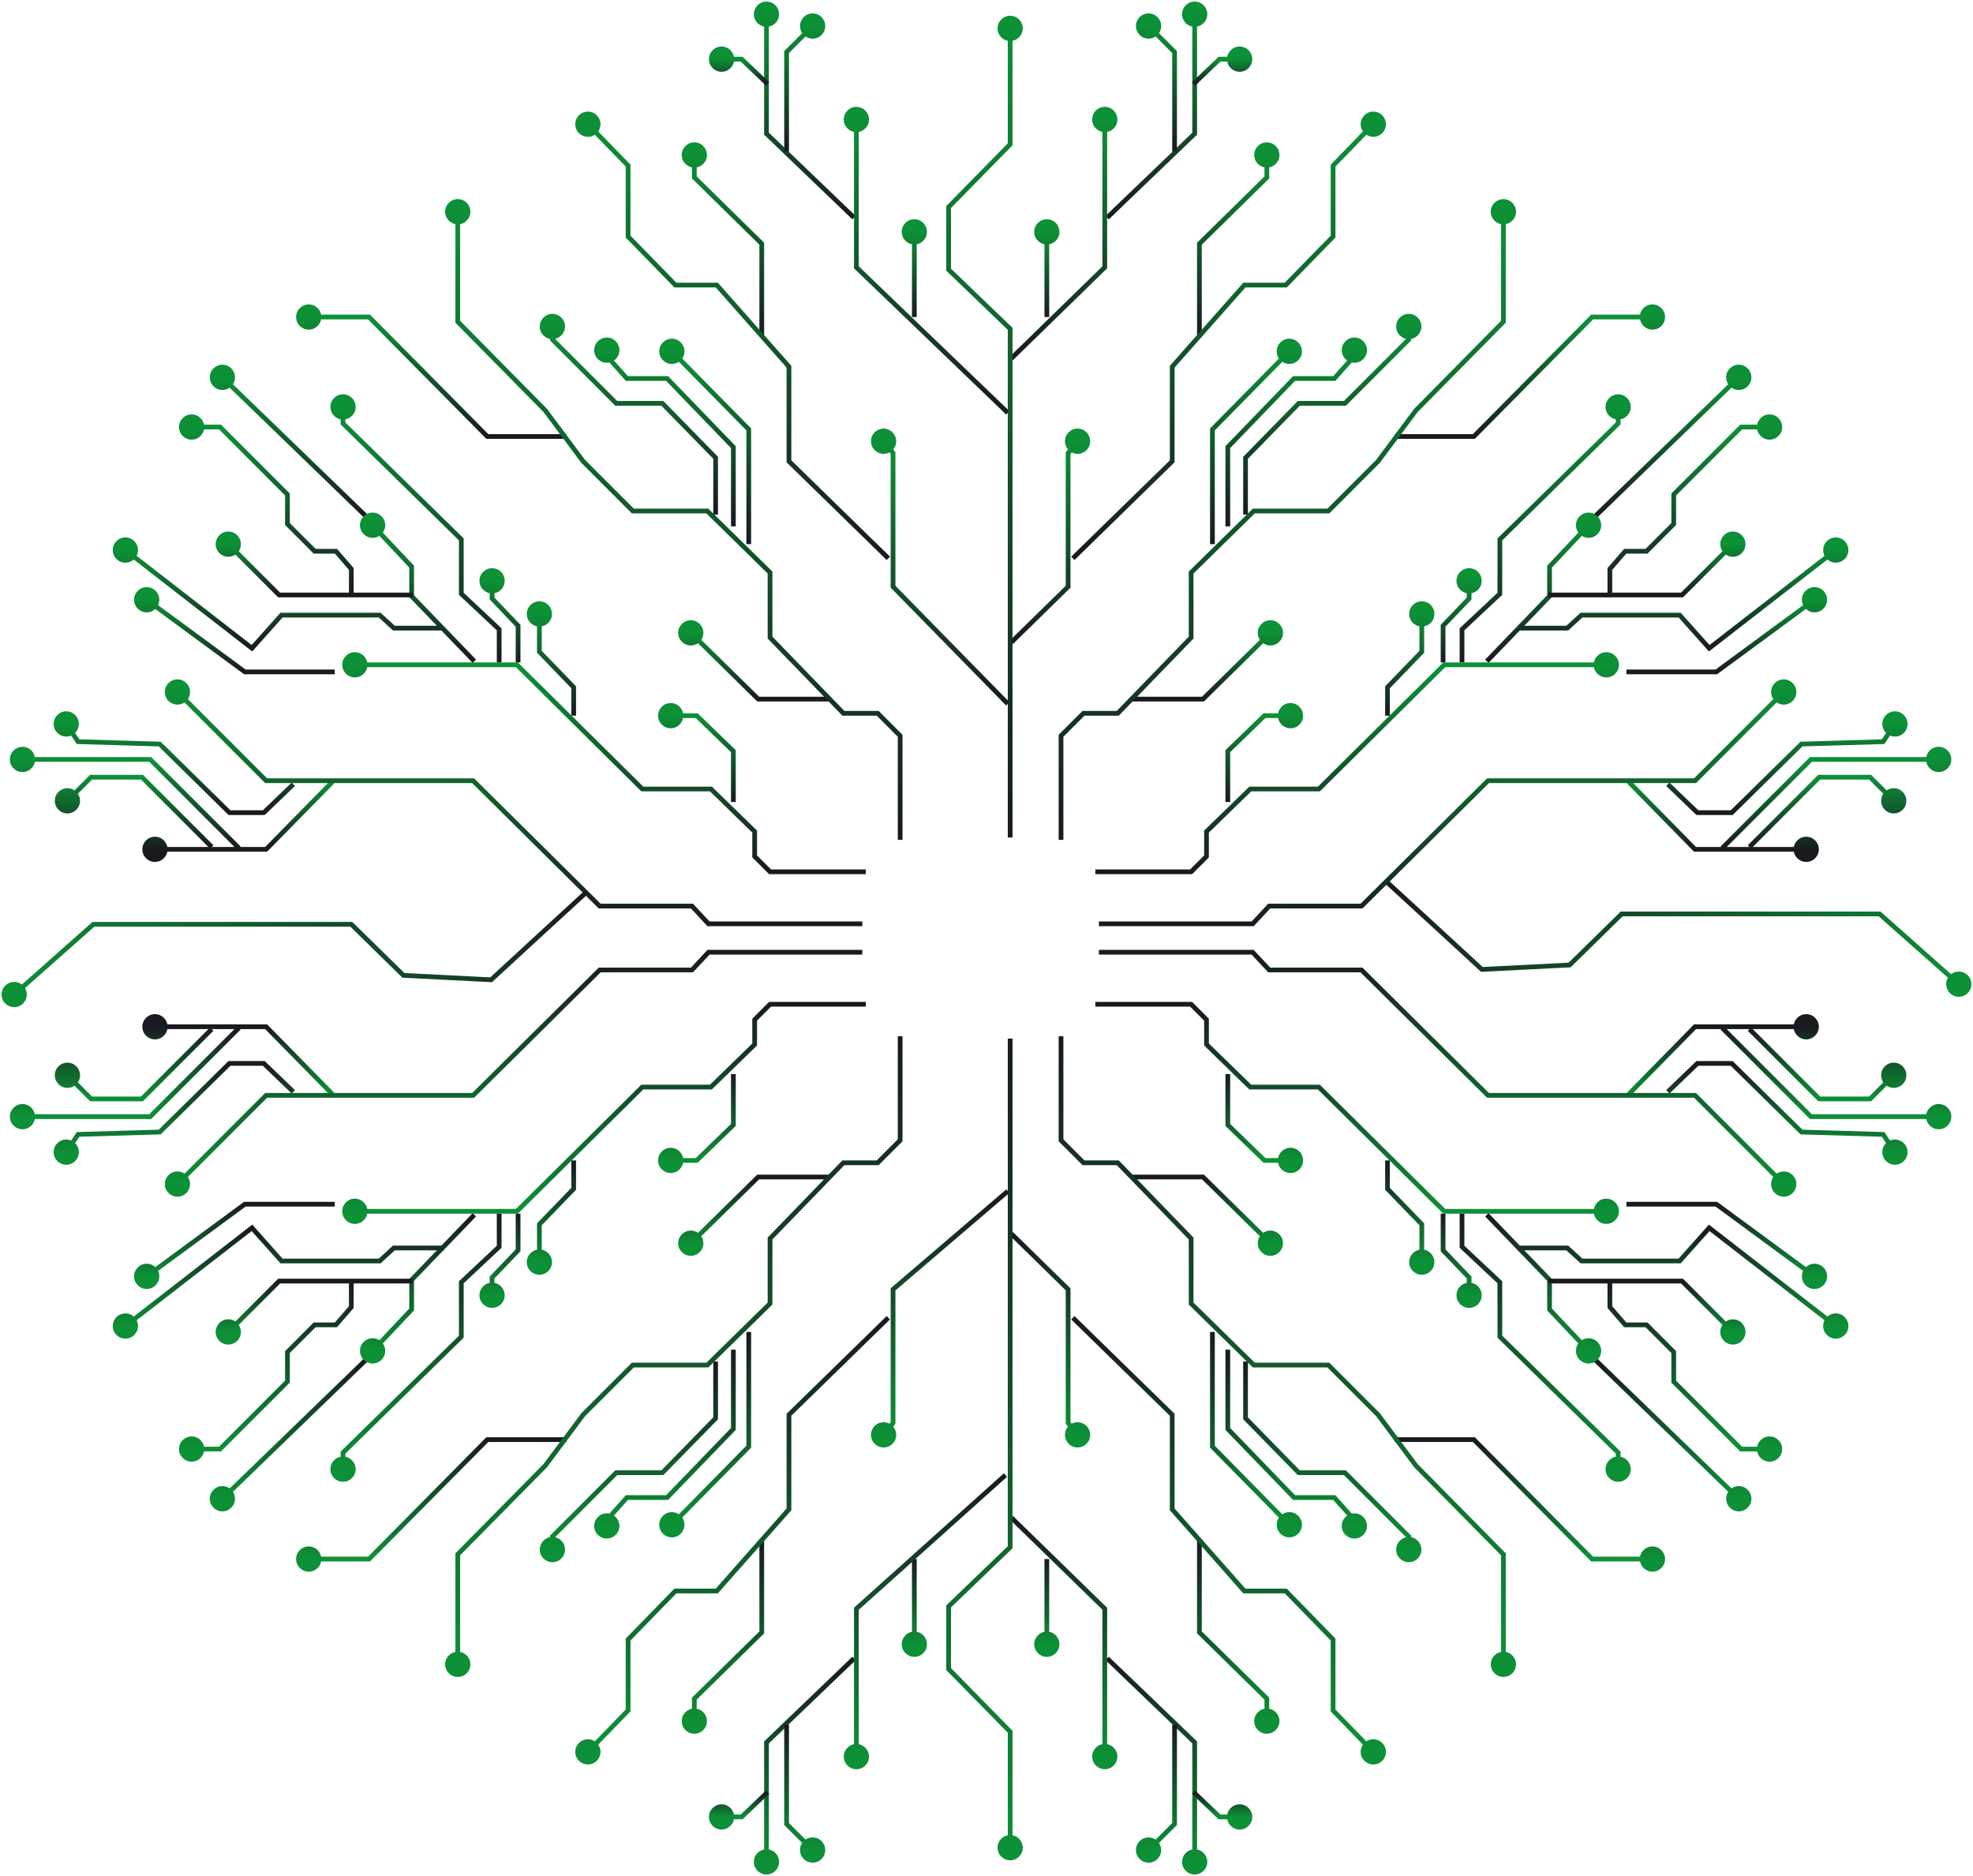 <svg width="834" height="793" viewBox="0 0 834 793" fill="none" xmlns="http://www.w3.org/2000/svg">
<path d="M381.167 98C381.167 100.946 383.554 103.333 386.5 103.333C389.446 103.333 391.833 100.946 391.833 98C391.833 95.055 389.446 92.667 386.5 92.667C383.554 92.667 381.167 95.055 381.167 98ZM387.5 134V98H385.5V134H387.5Z" fill="url(#paint0_linear_3672_283)"/>
<path d="M322 103H323V102.581L322.701 102.287L322 103ZM293.5 75H292.5V75.419L292.799 75.713L293.5 75ZM288.167 65.5C288.167 68.445 290.554 70.833 293.5 70.833C296.446 70.833 298.833 68.445 298.833 65.5C298.833 62.554 296.446 60.167 293.5 60.167C290.554 60.167 288.167 62.554 288.167 65.5ZM323 142.5V103H321V142.5H323ZM322.701 102.287L294.201 74.287L292.799 75.713L321.299 103.713L322.701 102.287ZM294.5 75V65.5H292.5V75H294.5Z" fill="url(#paint1_linear_3672_283)"/>
<path d="M324 56.5H323V56.926L323.308 57.222L324 56.5ZM318.667 6C318.667 8.946 321.054 11.333 324 11.333C326.946 11.333 329.333 8.946 329.333 6C329.333 3.054 326.946 0.667 324 0.667C321.054 0.667 318.667 3.054 318.667 6ZM361.692 91.278L324.692 55.778L323.308 57.222L360.308 92.722L361.692 91.278ZM325 56.5V6H323V56.5H325Z" fill="url(#paint2_linear_3672_283)"/>
<path d="M313.5 25L314.19 24.277L313.901 24H313.5V25ZM299.667 25C299.667 27.945 302.054 30.333 305 30.333C307.946 30.333 310.333 27.945 310.333 25C310.333 22.055 307.946 19.667 305 19.667C302.054 19.667 299.667 22.055 299.667 25ZM325.19 34.777L314.19 24.277L312.81 25.723L323.81 36.223L325.19 34.777ZM313.5 24H305V26H313.5V24Z" fill="url(#paint3_linear_3672_283)"/>
<path d="M332.5 22L331.793 21.293L331.5 21.586V22H332.5ZM338.167 11C338.167 13.945 340.554 16.333 343.5 16.333C346.446 16.333 348.833 13.945 348.833 11C348.833 8.054 346.446 5.667 343.5 5.667C340.554 5.667 338.167 8.054 338.167 11ZM333.5 64V22H331.5V64H333.5ZM333.207 22.707L344.207 11.707L342.793 10.293L331.793 21.293L333.207 22.707Z" fill="url(#paint4_linear_3672_283)"/>
<path d="M310 317.5H311V317.076L310.695 316.781L310 317.5ZM294.5 302.5L295.195 301.781L294.905 301.5H294.5V302.5ZM278.167 302.5C278.167 305.446 280.554 307.833 283.5 307.833C286.446 307.833 288.833 305.446 288.833 302.5C288.833 299.554 286.446 297.167 283.5 297.167C280.554 297.167 278.167 299.554 278.167 302.5ZM311 339V317.5H309V339H311ZM310.695 316.781L295.195 301.781L293.805 303.219L309.305 318.219L310.695 316.781ZM294.5 301.5H283.5V303.5H294.5V301.5Z" fill="url(#paint5_linear_3672_283)"/>
<path d="M206 184.5L205.289 185.204L205.583 185.5H206V184.5ZM156 134L156.711 133.296L156.417 133H156V134ZM125.167 134C125.167 136.946 127.554 139.333 130.5 139.333C133.446 139.333 135.833 136.946 135.833 134C135.833 131.054 133.446 128.667 130.5 128.667C127.554 128.667 125.167 131.054 125.167 134ZM239.5 183.5H206V185.5H239.5V183.5ZM206.711 183.796L156.711 133.296L155.289 134.704L205.289 185.204L206.711 183.796ZM156 133H130.5V135H156V133Z" fill="url(#paint6_linear_3672_283)"/>
<path d="M302.5 193.5H303.5V193.092L303.215 192.801L302.5 193.5ZM280 170.5L280.715 169.801L280.421 169.5H280V170.5ZM260.5 170.5L259.793 171.207L260.086 171.5H260.5V170.5ZM233.5 143.5H232.5V143.914L232.793 144.207L233.5 143.5ZM228.167 138C228.167 140.946 230.554 143.333 233.5 143.333C236.446 143.333 238.833 140.946 238.833 138C238.833 135.054 236.446 132.667 233.5 132.667C230.554 132.667 228.167 135.054 228.167 138ZM303.5 217.5V193.5H301.5V217.5H303.5ZM303.215 192.801L280.715 169.801L279.285 171.199L301.785 194.199L303.215 192.801ZM280 169.5H260.5V171.5H280V169.5ZM261.207 169.793L234.207 142.793L232.793 144.207L259.793 171.207L261.207 169.793ZM234.5 143.5V138H232.5V143.5H234.5Z" fill="url(#paint7_linear_3672_283)"/>
<path d="M310 189H311V188.596L310.719 188.305L310 189ZM282 160L282.719 159.305L282.425 159H282V160ZM265 160L264.255 160.667L264.553 161H265V160ZM256.5 150.5H255.5V150.882L255.755 151.167L256.5 150.5ZM251.167 148C251.167 150.946 253.554 153.333 256.5 153.333C259.446 153.333 261.833 150.946 261.833 148C261.833 145.054 259.446 142.667 256.5 142.667C253.554 142.667 251.167 145.054 251.167 148ZM311 222.5V189H309V222.5H311ZM310.719 188.305L282.719 159.305L281.281 160.695L309.281 189.695L310.719 188.305ZM282 159H265V161H282V159ZM265.745 159.333L257.245 149.833L255.755 151.167L264.255 160.667L265.745 159.333ZM257.5 150.5V148H255.5V150.5H257.5Z" fill="url(#paint8_linear_3672_283)"/>
<path d="M316.5 181.5H317.5V181.09L317.212 180.798L316.5 181.5ZM278.667 148.5C278.667 151.446 281.054 153.833 284 153.833C286.946 153.833 289.333 151.446 289.333 148.5C289.333 145.554 286.946 143.167 284 143.167C281.054 143.167 278.667 145.554 278.667 148.5ZM317.5 230V181.5H315.5V230H317.5ZM317.212 180.798L284.712 147.798L283.288 149.202L315.788 182.202L317.212 180.798Z" fill="url(#paint9_linear_3672_283)"/>
<path d="M148.5 240.5H149.5V240.127L149.256 239.845L148.5 240.5ZM142 233L142.756 232.345L142.457 232H142V233ZM133 233L132.293 233.707L132.586 234H133V233ZM121.5 221.5H120.5V221.914L120.793 222.207L121.5 221.5ZM121.5 209H122.5V208.586L122.207 208.293L121.5 209ZM93 180.5L93.707 179.793L93.414 179.5H93V180.5ZM75.667 180.5C75.667 183.446 78.055 185.833 81 185.833C83.945 185.833 86.333 183.446 86.333 180.5C86.333 177.554 83.945 175.167 81 175.167C78.055 175.167 75.667 177.554 75.667 180.5ZM149.5 251.5V240.5H147.5V251.5H149.5ZM149.256 239.845L142.756 232.345L141.244 233.655L147.744 241.155L149.256 239.845ZM142 232H133V234H142V232ZM133.707 232.293L122.207 220.793L120.793 222.207L132.293 233.707L133.707 232.293ZM122.5 221.5V209H120.5V221.5H122.5ZM122.207 208.293L93.707 179.793L92.293 181.207L120.793 209.707L122.207 208.293ZM93 179.5H81V181.5H93V179.5Z" fill="url(#paint10_linear_3672_283)"/>
<path d="M88.667 159.5C88.667 162.446 91.055 164.833 94 164.833C96.945 164.833 99.333 162.446 99.333 159.5C99.333 156.554 96.945 154.167 94 154.167C91.055 154.167 88.667 156.554 88.667 159.5ZM155.695 217.781L94.695 158.781L93.305 160.219L154.305 219.219L155.695 217.781Z" fill="url(#paint11_linear_3672_283)"/>
<path d="M211 266H212V265.567L211.684 265.27L211 266ZM195 251H194V251.433L194.316 251.73L195 251ZM195 228H196V227.58L195.7 227.286L195 228ZM145 179H144V179.42L144.3 179.714L145 179ZM139.667 172C139.667 174.946 142.054 177.333 145 177.333C147.946 177.333 150.333 174.946 150.333 172C150.333 169.054 147.946 166.667 145 166.667C142.054 166.667 139.667 169.054 139.667 172ZM212 280V266H210V280H212ZM211.684 265.27L195.684 250.27L194.316 251.73L210.316 266.73L211.684 265.27ZM196 251V228H194V251H196ZM195.7 227.286L145.7 178.286L144.3 179.714L194.3 228.714L195.7 227.286ZM146 179V172H144V179H146Z" fill="url(#paint12_linear_3672_283)"/>
<path d="M219 264.5H220V264.099L219.723 263.809L219 264.5ZM208 253H207V253.401L207.277 253.691L208 253ZM202.667 245.5C202.667 248.446 205.054 250.833 208 250.833C210.946 250.833 213.333 248.446 213.333 245.5C213.333 242.554 210.946 240.167 208 240.167C205.054 240.167 202.667 242.554 202.667 245.5ZM220 280V264.5H218V280H220ZM219.723 263.809L208.723 252.309L207.277 253.691L218.277 265.191L219.723 263.809ZM209 253V245.5H207V253H209Z" fill="url(#paint13_linear_3672_283)"/>
<path d="M242.5 290.5H243.5V290.096L243.219 289.805L242.5 290.5ZM228 275.5H227V275.904L227.281 276.195L228 275.5ZM222.667 259.5C222.667 262.446 225.054 264.833 228 264.833C230.946 264.833 233.333 262.446 233.333 259.5C233.333 256.554 230.946 254.167 228 254.167C225.054 254.167 222.667 256.554 222.667 259.5ZM243.5 302.5V290.5H241.5V302.5H243.5ZM243.219 289.805L228.719 274.805L227.281 276.195L241.781 291.195L243.219 289.805ZM229 275.5V259.5H227V275.5H229Z" fill="url(#paint14_linear_3672_283)"/>
<path d="M103.5 284L102.908 284.806L103.172 285H103.5V284ZM56.667 253.5C56.667 256.446 59.054 258.833 62 258.833C64.945 258.833 67.333 256.446 67.333 253.5C67.333 250.554 64.945 248.167 62 248.167C59.054 248.167 56.667 250.554 56.667 253.5ZM141.5 283H103.5V285H141.5V283ZM104.092 283.194L62.592 252.694L61.408 254.306L102.908 284.806L104.092 283.194Z" fill="url(#paint15_linear_3672_283)"/>
<path d="M320.5 295.5L319.799 296.213L320.091 296.5H320.5V295.5ZM286.667 267.5C286.667 270.446 289.054 272.833 292 272.833C294.946 272.833 297.333 270.446 297.333 267.5C297.333 264.554 294.946 262.167 292 262.167C289.054 262.167 286.667 264.554 286.667 267.5ZM350.5 294.5H320.5V296.5H350.5V294.5ZM321.201 294.787L292.701 266.787L291.299 268.213L319.799 296.213L321.201 294.787Z" fill="url(#paint16_linear_3672_283)"/>
<path d="M174 252H173V252.403L173.28 252.694L174 252ZM174 239.5H175V239.103L174.728 238.814L174 239.5ZM152.167 222C152.167 224.946 154.554 227.333 157.5 227.333C160.446 227.333 162.833 224.946 162.833 222C162.833 219.054 160.446 216.667 157.5 216.667C154.554 216.667 152.167 219.054 152.167 222ZM201.22 278.806L174.72 251.306L173.28 252.694L199.78 280.194L201.22 278.806ZM175 252V239.5H173V252H175ZM174.728 238.814L158.228 221.314L156.772 222.686L173.272 240.186L174.728 238.814Z" fill="url(#paint17_linear_3672_283)"/>
<path d="M118 251.5L117.293 252.207L117.586 252.5H118V251.5ZM91.167 230C91.167 232.946 93.555 235.333 96.5 235.333C99.445 235.333 101.833 232.946 101.833 230C101.833 227.054 99.445 224.667 96.5 224.667C93.555 224.667 91.167 227.054 91.167 230ZM174.5 250.5H118V252.5H174.5V250.5ZM118.707 250.793L97.207 229.293L95.793 230.707L117.293 252.207L118.707 250.793Z" fill="url(#paint18_linear_3672_283)"/>
<path d="M63.5 321L64.207 320.293L63.914 320H63.5V321ZM4.167 321C4.167 323.946 6.554 326.333 9.5 326.333C12.445 326.333 14.833 323.946 14.833 321C14.833 318.054 12.445 315.667 9.5 315.667C6.554 315.667 4.167 318.054 4.167 321ZM101.707 357.793L64.207 320.293L62.793 321.707L100.293 359.207L101.707 357.793ZM63.5 320H9.5V322H63.5V320Z" fill="url(#paint19_linear_3672_283)"/>
<path d="M60 328.5L60.707 327.793L60.414 327.5H60V328.5ZM38.5 328.5V327.5H38.086L37.793 327.793L38.5 328.5ZM23.167 338.5C23.167 341.446 25.555 343.833 28.5 343.833C31.445 343.833 33.833 341.446 33.833 338.5C33.833 335.554 31.445 333.167 28.5 333.167C25.555 333.167 23.167 335.554 23.167 338.5ZM90.207 357.293L60.707 327.793L59.293 329.207L88.793 358.707L90.207 357.293ZM60 327.5H38.5V329.5H60V327.5ZM37.793 327.793L27.793 337.793L29.207 339.207L39.207 329.207L37.793 327.793Z" fill="url(#paint20_linear_3672_283)"/>
<path d="M111.5 343.5V344.5H111.902L112.193 344.221L111.5 343.5ZM97 343.5L96.299 344.213L96.591 344.5H97V343.5ZM67.5 314.5L68.201 313.787L67.921 313.512L67.529 313.5L67.5 314.5ZM33 313.5L32.168 314.055L32.455 314.485L32.971 314.5L33 313.5ZM22.667 306C22.667 308.946 25.055 311.333 28 311.333C30.945 311.333 33.333 308.946 33.333 306C33.333 303.054 30.945 300.667 28 300.667C25.055 300.667 22.667 303.054 22.667 306ZM123.307 330.779L110.807 342.779L112.193 344.221L124.693 332.221L123.307 330.779ZM111.5 342.5H97V344.5H111.5V342.5ZM97.701 342.787L68.201 313.787L66.799 315.213L96.299 344.213L97.701 342.787ZM67.529 313.5L33.029 312.5L32.971 314.5L67.471 315.5L67.529 313.5ZM33.832 312.945L28.832 305.445L27.168 306.555L32.168 314.055L33.832 312.945Z" fill="url(#paint21_linear_3672_283)"/>
<path d="M112.5 359V360H112.919L113.213 359.701L112.5 359ZM60.167 359C60.167 361.946 62.554 364.333 65.5 364.333C68.445 364.333 70.833 361.946 70.833 359C70.833 356.054 68.445 353.667 65.5 353.667C62.554 353.667 60.167 356.054 60.167 359ZM139.787 329.799L111.787 358.299L113.213 359.701L141.213 331.201L139.787 329.799ZM112.5 358H65.5V360H112.5V358Z" fill="url(#paint22_linear_3672_283)"/>
<path d="M166.5 265.5L165.824 266.237L166.111 266.5H166.5V265.5ZM160.5 260L161.176 259.263L160.889 259H160.5V260ZM119 260V259H118.552L118.254 259.334L119 260ZM106.5 274L105.887 274.79L106.624 275.362L107.246 274.666L106.5 274ZM47.667 232.5C47.667 235.446 50.054 237.833 53 237.833C55.946 237.833 58.333 235.446 58.333 232.5C58.333 229.554 55.946 227.167 53 227.167C50.054 227.167 47.667 229.554 47.667 232.5ZM187.5 264.5H166.5V266.5H187.5V264.5ZM167.176 264.763L161.176 259.263L159.824 260.737L165.824 266.237L167.176 264.763ZM160.5 259H119V261H160.5V259ZM118.254 259.334L105.754 273.334L107.246 274.666L119.746 260.666L118.254 259.334ZM107.113 273.21L53.613 231.71L52.387 233.29L105.887 274.79L107.113 273.21Z" fill="url(#paint23_linear_3672_283)"/>
<path d="M362 113H361V113.426L361.307 113.721L362 113ZM356.667 50.5C356.667 53.446 359.054 55.833 362 55.833C364.946 55.833 367.333 53.446 367.333 50.5C367.333 47.554 364.946 45.167 362 45.167C359.054 45.167 356.667 47.554 356.667 50.5ZM426.693 173.779L362.693 112.279L361.307 113.721L425.307 175.221L426.693 173.779ZM363 113V50.5H361V113H363Z" fill="url(#paint24_linear_3672_283)"/>
<path d="M333.5 195H332.5V195.421L332.801 195.716L333.5 195ZM333.5 155H334.5V154.621L334.249 154.338L333.5 155ZM303 120.5L303.749 119.838L303.451 119.5H303V120.5ZM285.5 120.5L284.784 121.198L285.079 121.5H285.5V120.5ZM265.5 100H264.5V100.407L264.784 100.698L265.5 100ZM265.5 70H266.5V69.594L266.217 69.303L265.5 70ZM243.167 52.5C243.167 55.446 245.554 57.833 248.5 57.833C251.446 57.833 253.833 55.446 253.833 52.5C253.833 49.554 251.446 47.167 248.5 47.167C245.554 47.167 243.167 49.554 243.167 52.5ZM376.199 235.284L334.199 194.284L332.801 195.716L374.801 236.716L376.199 235.284ZM334.5 195V155H332.5V195H334.5ZM334.249 154.338L303.749 119.838L302.251 121.162L332.751 155.662L334.249 154.338ZM303 119.5H285.5V121.5H303V119.5ZM286.216 119.802L266.216 99.302L264.784 100.698L284.784 121.198L286.216 119.802ZM266.5 100V70H264.5V100H266.5ZM266.217 69.303L249.217 51.803L247.783 53.197L264.783 70.697L266.217 69.303Z" fill="url(#paint25_linear_3672_283)"/>
<path d="M377.5 248H376.5V248.408L376.786 248.7L377.5 248ZM377.5 191.5H378.5V191.149L378.281 190.875L377.5 191.5ZM368.167 186.5C368.167 189.446 370.554 191.833 373.5 191.833C376.446 191.833 378.833 189.446 378.833 186.5C378.833 183.554 376.446 181.167 373.5 181.167C370.554 181.167 368.167 183.554 368.167 186.5ZM426.714 296.8L378.214 247.3L376.786 248.7L425.286 298.2L426.714 296.8ZM378.5 248V191.5H376.5V248H378.5ZM378.281 190.875L374.281 185.875L372.719 187.125L376.719 192.125L378.281 190.875Z" fill="url(#paint26_linear_3672_283)"/>
<path d="M325.5 368.5L324.793 369.207L325.086 369.5H325.5V368.5ZM319 362H318V362.414L318.293 362.707L319 362ZM319 351.5H320V351.078L319.697 350.783L319 351.5ZM300.5 333.5L301.197 332.783L300.906 332.5H300.5V333.5ZM271.5 333.5L270.796 334.21L271.089 334.5H271.5V333.5ZM218.5 281L219.204 280.29L218.911 280H218.5V281ZM144.667 281C144.667 283.946 147.054 286.333 150 286.333C152.946 286.333 155.333 283.946 155.333 281C155.333 278.054 152.946 275.667 150 275.667C147.054 275.667 144.667 278.054 144.667 281ZM366 367.5H325.5V369.5H366V367.5ZM326.207 367.793L319.707 361.293L318.293 362.707L324.793 369.207L326.207 367.793ZM320 362V351.5H318V362H320ZM319.697 350.783L301.197 332.783L299.803 334.217L318.303 352.217L319.697 350.783ZM300.5 332.5H271.5V334.5H300.5V332.5ZM272.204 332.79L219.204 280.29L217.796 281.71L270.796 334.21L272.204 332.79ZM218.5 280H150V282H218.5V280Z" fill="url(#paint27_linear_3672_283)"/>
<path d="M380.5 311H381.5V310.586L381.207 310.293L380.5 311ZM371 301.5L371.707 300.793L371.414 300.5H371V301.5ZM356.5 301.5L355.782 302.196L356.076 302.5H356.5V301.5ZM325.5 269.5H324.5V269.905L324.782 270.196L325.5 269.5ZM325.5 242H326.5V241.58L326.2 241.286L325.5 242ZM299 216L299.7 215.286L299.409 215H299V216ZM267.5 216L266.793 216.707L267.086 217H267.5V216ZM246.5 195L245.698 195.597L245.741 195.656L245.793 195.707L246.5 195ZM230.5 173.5L231.302 172.903L231.261 172.847L231.212 172.798L230.5 173.5ZM193.5 136H192.5V136.41L192.788 136.702L193.5 136ZM188.167 89.5C188.167 92.445 190.554 94.833 193.5 94.833C196.446 94.833 198.833 92.445 198.833 89.5C198.833 86.555 196.446 84.167 193.5 84.167C190.554 84.167 188.167 86.555 188.167 89.5ZM381.5 355V311H379.5V355H381.5ZM381.207 310.293L371.707 300.793L370.293 302.207L379.793 311.707L381.207 310.293ZM371 300.5H356.5V302.5H371V300.5ZM357.218 300.804L326.218 268.804L324.782 270.196L355.782 302.196L357.218 300.804ZM326.5 269.5V242H324.5V269.5H326.5ZM326.2 241.286L299.7 215.286L298.3 216.714L324.8 242.714L326.2 241.286ZM299 215H267.5V217H299V215ZM268.207 215.293L247.207 194.293L245.793 195.707L266.793 216.707L268.207 215.293ZM247.302 194.403L231.302 172.903L229.698 174.097L245.698 195.597L247.302 194.403ZM231.212 172.798L194.212 135.298L192.788 136.702L229.788 174.202L231.212 172.798ZM194.5 136V89.5H192.5V136H194.5Z" fill="url(#paint28_linear_3672_283)"/>
<path d="M299.5 390.5L298.769 391.182L299.065 391.5H299.5V390.5ZM292.5 383L293.231 382.318L292.935 382H292.5V383ZM253.5 383L252.796 383.71L253.089 384H253.5V383ZM200 330L200.704 329.29L200.411 329H200V330ZM112.5 330L111.793 330.707L112.086 331H112.5V330ZM69.667 292.5C69.667 295.446 72.055 297.833 75 297.833C77.945 297.833 80.333 295.446 80.333 292.5C80.333 289.554 77.945 287.167 75 287.167C72.055 287.167 69.667 289.554 69.667 292.5ZM364.5 389.5H299.5V391.5H364.5V389.5ZM300.231 389.818L293.231 382.318L291.769 383.682L298.769 391.182L300.231 389.818ZM292.5 382H253.5V384H292.5V382ZM254.204 382.29L200.704 329.29L199.296 330.71L252.796 383.71L254.204 382.29ZM200 329H112.5V331H200V329ZM113.207 329.293L75.707 291.793L74.293 293.207L111.793 330.707L113.207 329.293Z" fill="url(#paint29_linear_3672_283)"/>
<path d="M381.167 695C381.167 692.054 383.554 689.667 386.5 689.667C389.446 689.667 391.833 692.054 391.833 695C391.833 697.946 389.446 700.333 386.5 700.333C383.554 700.333 381.167 697.946 381.167 695ZM387.5 659V695H385.5V659H387.5Z" fill="url(#paint30_linear_3672_283)"/>
<path d="M322 690H323V690.419L322.701 690.713L322 690ZM293.5 718H292.5V717.581L292.799 717.287L293.5 718ZM288.167 727.5C288.167 724.554 290.554 722.167 293.5 722.167C296.446 722.167 298.833 724.554 298.833 727.5C298.833 730.446 296.446 732.833 293.5 732.833C290.554 732.833 288.167 730.446 288.167 727.5ZM323 650.5V690H321V650.5H323ZM322.701 690.713L294.201 718.713L292.799 717.287L321.299 689.287L322.701 690.713ZM294.5 718V727.5H292.5V718H294.5Z" fill="url(#paint31_linear_3672_283)"/>
<path d="M324 736.5H323V736.074L323.308 735.778L324 736.5ZM318.667 787C318.667 784.054 321.054 781.667 324 781.667C326.946 781.667 329.333 784.054 329.333 787C329.333 789.946 326.946 792.333 324 792.333C321.054 792.333 318.667 789.946 318.667 787ZM361.692 701.722L324.692 737.222L323.308 735.778L360.308 700.278L361.692 701.722ZM325 736.5V787H323V736.5H325Z" fill="url(#paint32_linear_3672_283)"/>
<path d="M313.5 768L314.19 768.723L313.901 769H313.5V768ZM299.667 768C299.667 765.054 302.054 762.667 305 762.667C307.946 762.667 310.333 765.054 310.333 768C310.333 770.946 307.946 773.333 305 773.333C302.054 773.333 299.667 770.946 299.667 768ZM325.19 758.223L314.19 768.723L312.81 767.277L323.81 756.777L325.19 758.223ZM313.5 769H305V767H313.5V769Z" fill="url(#paint33_linear_3672_283)"/>
<path d="M332.5 771L331.793 771.707L331.5 771.414V771H332.5ZM338.167 782C338.167 779.054 340.554 776.667 343.5 776.667C346.446 776.667 348.833 779.054 348.833 782C348.833 784.946 346.446 787.333 343.5 787.333C340.554 787.333 338.167 784.946 338.167 782ZM333.5 729V771H331.5V729H333.5ZM333.207 770.293L344.207 781.293L342.793 782.707L331.793 771.707L333.207 770.293Z" fill="url(#paint34_linear_3672_283)"/>
<path d="M310 475.5H311V475.924L310.695 476.219L310 475.5ZM294.5 490.5L295.195 491.219L294.905 491.5H294.5V490.5ZM278.167 490.5C278.167 487.554 280.554 485.167 283.5 485.167C286.446 485.167 288.833 487.554 288.833 490.5C288.833 493.446 286.446 495.833 283.5 495.833C280.554 495.833 278.167 493.446 278.167 490.5ZM311 454V475.5H309V454H311ZM310.695 476.219L295.195 491.219L293.805 489.781L309.305 474.781L310.695 476.219ZM294.5 491.5H283.5V489.5H294.5V491.5Z" fill="url(#paint35_linear_3672_283)"/>
<path d="M206 608.5L205.289 607.796L205.583 607.5H206V608.5ZM156 659L156.711 659.704L156.417 660H156V659ZM125.167 659C125.167 656.054 127.554 653.667 130.5 653.667C133.446 653.667 135.833 656.054 135.833 659C135.833 661.946 133.446 664.333 130.5 664.333C127.554 664.333 125.167 661.946 125.167 659ZM239.5 609.5H206V607.5H239.5V609.5ZM206.711 609.204L156.711 659.704L155.289 658.296L205.289 607.796L206.711 609.204ZM156 660H130.5V658H156V660Z" fill="url(#paint36_linear_3672_283)"/>
<path d="M302.5 599.5H303.5V599.908L303.215 600.199L302.5 599.5ZM280 622.5L280.715 623.199L280.421 623.5H280V622.5ZM260.5 622.5L259.793 621.793L260.086 621.5H260.5V622.5ZM233.5 649.5H232.5V649.086L232.793 648.793L233.5 649.5ZM228.167 655C228.167 652.054 230.554 649.667 233.5 649.667C236.446 649.667 238.833 652.054 238.833 655C238.833 657.946 236.446 660.333 233.5 660.333C230.554 660.333 228.167 657.946 228.167 655ZM303.5 575.5V599.5H301.5V575.5H303.5ZM303.215 600.199L280.715 623.199L279.285 621.801L301.785 598.801L303.215 600.199ZM280 623.5H260.5V621.5H280V623.5ZM261.207 623.207L234.207 650.207L232.793 648.793L259.793 621.793L261.207 623.207ZM234.5 649.5V655H232.5V649.5H234.5Z" fill="url(#paint37_linear_3672_283)"/>
<path d="M310 604H311V604.404L310.719 604.695L310 604ZM282 633L282.719 633.695L282.425 634H282V633ZM265 633L264.255 632.333L264.553 632H265V633ZM256.5 642.5H255.5V642.118L255.755 641.833L256.5 642.5ZM251.167 645C251.167 642.054 253.554 639.667 256.5 639.667C259.446 639.667 261.833 642.054 261.833 645C261.833 647.946 259.446 650.333 256.5 650.333C253.554 650.333 251.167 647.946 251.167 645ZM311 570.5V604H309V570.5H311ZM310.719 604.695L282.719 633.695L281.281 632.305L309.281 603.305L310.719 604.695ZM282 634H265V632H282V634ZM265.745 633.667L257.245 643.167L255.755 641.833L264.255 632.333L265.745 633.667ZM257.5 642.5V645H255.5V642.5H257.5Z" fill="url(#paint38_linear_3672_283)"/>
<path d="M316.5 611.5H317.5V611.91L317.212 612.202L316.5 611.5ZM278.667 644.5C278.667 641.554 281.054 639.167 284 639.167C286.946 639.167 289.333 641.554 289.333 644.5C289.333 647.446 286.946 649.833 284 649.833C281.054 649.833 278.667 647.446 278.667 644.5ZM317.5 563V611.5H315.5V563H317.5ZM317.212 612.202L284.712 645.202L283.288 643.798L315.788 610.798L317.212 612.202Z" fill="url(#paint39_linear_3672_283)"/>
<path d="M148.5 552.5H149.5V552.873L149.256 553.155L148.5 552.5ZM142 560L142.756 560.655L142.457 561H142V560ZM133 560L132.293 559.293L132.586 559H133V560ZM121.5 571.5H120.5V571.086L120.793 570.793L121.5 571.5ZM121.5 584H122.5V584.414L122.207 584.707L121.5 584ZM93 612.5L93.707 613.207L93.414 613.5H93V612.5ZM75.667 612.5C75.667 609.554 78.055 607.167 81 607.167C83.945 607.167 86.333 609.554 86.333 612.5C86.333 615.446 83.945 617.833 81 617.833C78.055 617.833 75.667 615.446 75.667 612.5ZM149.5 541.5V552.5H147.5V541.5H149.5ZM149.256 553.155L142.756 560.655L141.244 559.345L147.744 551.845L149.256 553.155ZM142 561H133V559H142V561ZM133.707 560.707L122.207 572.207L120.793 570.793L132.293 559.293L133.707 560.707ZM122.5 571.5V584H120.5V571.5H122.5ZM122.207 584.707L93.707 613.207L92.293 611.793L120.793 583.293L122.207 584.707ZM93 613.5H81V611.5H93V613.5Z" fill="url(#paint40_linear_3672_283)"/>
<path d="M88.667 633.5C88.667 630.554 91.055 628.167 94 628.167C96.945 628.167 99.333 630.554 99.333 633.5C99.333 636.446 96.945 638.833 94 638.833C91.055 638.833 88.667 636.446 88.667 633.5ZM155.695 575.219L94.695 634.219L93.305 632.781L154.305 573.781L155.695 575.219Z" fill="url(#paint41_linear_3672_283)"/>
<path d="M211 527H212V527.433L211.684 527.73L211 527ZM195 542H194V541.567L194.316 541.27L195 542ZM195 565H196V565.42L195.7 565.714L195 565ZM145 614H144V613.58L144.3 613.286L145 614ZM139.667 621C139.667 618.054 142.054 615.667 145 615.667C147.946 615.667 150.333 618.054 150.333 621C150.333 623.946 147.946 626.333 145 626.333C142.054 626.333 139.667 623.946 139.667 621ZM212 513V527H210V513H212ZM211.684 527.73L195.684 542.73L194.316 541.27L210.316 526.27L211.684 527.73ZM196 542V565H194V542H196ZM195.7 565.714L145.7 614.714L144.3 613.286L194.3 564.286L195.7 565.714ZM146 614V621H144V614H146Z" fill="url(#paint42_linear_3672_283)"/>
<path d="M219 528.5H220V528.901L219.723 529.191L219 528.5ZM208 540H207V539.599L207.277 539.309L208 540ZM202.667 547.5C202.667 544.554 205.054 542.167 208 542.167C210.946 542.167 213.333 544.554 213.333 547.5C213.333 550.446 210.946 552.833 208 552.833C205.054 552.833 202.667 550.446 202.667 547.5ZM220 513V528.5H218V513H220ZM219.723 529.191L208.723 540.691L207.277 539.309L218.277 527.809L219.723 529.191ZM209 540V547.5H207V540H209Z" fill="url(#paint43_linear_3672_283)"/>
<path d="M242.5 502.5H243.5V502.904L243.219 503.195L242.5 502.5ZM228 517.5H227V517.096L227.281 516.805L228 517.5ZM222.667 533.5C222.667 530.554 225.054 528.167 228 528.167C230.946 528.167 233.333 530.554 233.333 533.5C233.333 536.446 230.946 538.833 228 538.833C225.054 538.833 222.667 536.446 222.667 533.5ZM243.5 490.5V502.5H241.5V490.5H243.5ZM243.219 503.195L228.719 518.195L227.281 516.805L241.781 501.805L243.219 503.195ZM229 517.5V533.5H227V517.5H229Z" fill="url(#paint44_linear_3672_283)"/>
<path d="M103.5 509L102.908 508.194L103.172 508H103.5V509ZM56.667 539.5C56.667 536.554 59.054 534.167 62 534.167C64.945 534.167 67.333 536.554 67.333 539.5C67.333 542.446 64.945 544.833 62 544.833C59.054 544.833 56.667 542.446 56.667 539.5ZM141.5 510H103.5V508H141.5V510ZM104.092 509.806L62.592 540.306L61.408 538.694L102.908 508.194L104.092 509.806Z" fill="url(#paint45_linear_3672_283)"/>
<path d="M320.5 497.5L319.799 496.787L320.091 496.5H320.5V497.5ZM286.667 525.5C286.667 522.554 289.054 520.167 292 520.167C294.946 520.167 297.333 522.554 297.333 525.5C297.333 528.446 294.946 530.833 292 530.833C289.054 530.833 286.667 528.446 286.667 525.5ZM350.5 498.5H320.5V496.5H350.5V498.5ZM321.201 498.213L292.701 526.213L291.299 524.787L319.799 496.787L321.201 498.213Z" fill="url(#paint46_linear_3672_283)"/>
<path d="M174 541H173V540.597L173.28 540.306L174 541ZM174 553.5H175V553.897L174.728 554.186L174 553.5ZM152.167 571C152.167 568.054 154.554 565.667 157.5 565.667C160.446 565.667 162.833 568.054 162.833 571C162.833 573.946 160.446 576.333 157.5 576.333C154.554 576.333 152.167 573.946 152.167 571ZM201.22 514.194L174.72 541.694L173.28 540.306L199.78 512.806L201.22 514.194ZM175 541V553.5H173V541H175ZM174.728 554.186L158.228 571.686L156.772 570.314L173.272 552.814L174.728 554.186Z" fill="url(#paint47_linear_3672_283)"/>
<path d="M118 541.5L117.293 540.793L117.586 540.5H118V541.5ZM91.167 563C91.167 560.054 93.555 557.667 96.5 557.667C99.445 557.667 101.833 560.054 101.833 563C101.833 565.946 99.445 568.333 96.5 568.333C93.555 568.333 91.167 565.946 91.167 563ZM174.5 542.5H118V540.5H174.5V542.5ZM118.707 542.207L97.207 563.707L95.793 562.293L117.293 540.793L118.707 542.207Z" fill="url(#paint48_linear_3672_283)"/>
<path d="M63.5 472L64.207 472.707L63.914 473H63.5V472ZM4.167 472C4.167 469.054 6.554 466.667 9.5 466.667C12.445 466.667 14.833 469.054 14.833 472C14.833 474.946 12.445 477.333 9.5 477.333C6.554 477.333 4.167 474.946 4.167 472ZM101.707 435.207L64.207 472.707L62.793 471.293L100.293 433.793L101.707 435.207ZM63.5 473H9.5V471H63.5V473Z" fill="url(#paint49_linear_3672_283)"/>
<path d="M60 464.5L60.707 465.207L60.414 465.5H60V464.5ZM38.5 464.5V465.5H38.086L37.793 465.207L38.5 464.5ZM23.167 454.5C23.167 451.554 25.555 449.167 28.5 449.167C31.445 449.167 33.833 451.554 33.833 454.5C33.833 457.446 31.445 459.833 28.5 459.833C25.555 459.833 23.167 457.446 23.167 454.5ZM90.207 435.707L60.707 465.207L59.293 463.793L88.793 434.293L90.207 435.707ZM60 465.5H38.5V463.5H60V465.5ZM37.793 465.207L27.793 455.207L29.207 453.793L39.207 463.793L37.793 465.207Z" fill="url(#paint50_linear_3672_283)"/>
<path d="M111.5 449.5V448.5H111.902L112.193 448.779L111.5 449.5ZM97 449.5L96.299 448.787L96.591 448.5H97V449.5ZM67.5 478.5L68.201 479.213L67.921 479.488L67.529 479.5L67.5 478.5ZM33 479.5L32.168 478.945L32.455 478.515L32.971 478.5L33 479.5ZM22.667 487C22.667 484.054 25.055 481.667 28 481.667C30.945 481.667 33.333 484.054 33.333 487C33.333 489.946 30.945 492.333 28 492.333C25.055 492.333 22.667 489.946 22.667 487ZM123.307 462.221L110.807 450.221L112.193 448.779L124.693 460.779L123.307 462.221ZM111.5 450.5H97V448.5H111.5V450.5ZM97.701 450.213L68.201 479.213L66.799 477.787L96.299 448.787L97.701 450.213ZM67.529 479.5L33.029 480.5L32.971 478.5L67.471 477.5L67.529 479.5ZM33.832 480.055L28.832 487.555L27.168 486.445L32.168 478.945L33.832 480.055Z" fill="url(#paint51_linear_3672_283)"/>
<path d="M112.5 434V433H112.919L113.213 433.299L112.5 434ZM60.167 434C60.167 431.054 62.554 428.667 65.5 428.667C68.445 428.667 70.833 431.054 70.833 434C70.833 436.946 68.445 439.333 65.5 439.333C62.554 439.333 60.167 436.946 60.167 434ZM139.787 463.201L111.787 434.701L113.213 433.299L141.213 461.799L139.787 463.201ZM112.5 435H65.5V433H112.5V435Z" fill="url(#paint52_linear_3672_283)"/>
<path d="M166.5 527.5L165.824 526.763L166.111 526.5H166.5V527.5ZM160.5 533L161.176 533.737L160.889 534H160.5V533ZM119 533V534H118.552L118.254 533.666L119 533ZM106.5 519L105.887 518.21L106.624 517.638L107.246 518.334L106.5 519ZM47.667 560.5C47.667 557.554 50.054 555.167 53 555.167C55.946 555.167 58.333 557.554 58.333 560.5C58.333 563.446 55.946 565.833 53 565.833C50.054 565.833 47.667 563.446 47.667 560.5ZM187.5 528.5H166.5V526.5H187.5V528.5ZM167.176 528.237L161.176 533.737L159.824 532.263L165.824 526.763L167.176 528.237ZM160.5 534H119V532H160.5V534ZM118.254 533.666L105.754 519.666L107.246 518.334L119.746 532.334L118.254 533.666ZM107.113 519.79L53.613 561.29L52.387 559.71L105.887 518.21L107.113 519.79Z" fill="url(#paint53_linear_3672_283)"/>
<path d="M362 680H361V679.554L361.332 679.256L362 680ZM356.667 742.5C356.667 739.554 359.054 737.167 362 737.167C364.946 737.167 367.333 739.554 367.333 742.5C367.333 745.446 364.946 747.833 362 747.833C359.054 747.833 356.667 745.446 356.667 742.5ZM425.668 624.244L362.668 680.744L361.332 679.256L424.332 622.756L425.668 624.244ZM363 680V742.5H361V680H363Z" fill="url(#paint54_linear_3672_283)"/>
<path d="M333.5 598H332.5V597.579L332.801 597.284L333.5 598ZM333.5 638H334.5V638.379L334.249 638.662L333.5 638ZM303 672.5L303.749 673.162L303.451 673.5H303V672.5ZM285.5 672.5L284.784 671.802L285.079 671.5H285.5V672.5ZM265.5 693H264.5V692.593L264.784 692.302L265.5 693ZM265.5 723H266.5V723.406L266.217 723.697L265.5 723ZM243.167 740.5C243.167 737.554 245.554 735.167 248.5 735.167C251.446 735.167 253.833 737.554 253.833 740.5C253.833 743.446 251.446 745.833 248.5 745.833C245.554 745.833 243.167 743.446 243.167 740.5ZM376.199 557.716L334.199 598.716L332.801 597.284L374.801 556.284L376.199 557.716ZM334.5 598V638H332.5V598H334.5ZM334.249 638.662L303.749 673.162L302.251 671.838L332.751 637.338L334.249 638.662ZM303 673.5H285.5V671.5H303V673.5ZM286.216 673.198L266.216 693.698L264.784 692.302L284.784 671.802L286.216 673.198ZM266.5 693V723H264.5V693H266.5ZM266.217 723.697L249.217 741.197L247.783 739.803L264.783 722.303L266.217 723.697Z" fill="url(#paint55_linear_3672_283)"/>
<path d="M377.5 545H376.5V544.54L376.85 544.24L377.5 545ZM377.5 601.5H378.5V601.851L378.281 602.125L377.5 601.5ZM368.167 606.5C368.167 603.554 370.554 601.167 373.5 601.167C376.446 601.167 378.833 603.554 378.833 606.5C378.833 609.446 376.446 611.833 373.5 611.833C370.554 611.833 368.167 609.446 368.167 606.5ZM426.65 504.26L378.15 545.76L376.85 544.24L425.35 502.74L426.65 504.26ZM378.5 545V601.5H376.5V545H378.5ZM378.281 602.125L374.281 607.125L372.719 605.875L376.719 600.875L378.281 602.125Z" fill="url(#paint56_linear_3672_283)"/>
<path d="M325.5 424.5L324.793 423.793L325.086 423.5H325.5V424.5ZM319 431H318V430.586L318.293 430.293L319 431ZM319 441.5H320V441.922L319.697 442.217L319 441.5ZM300.5 459.5L301.197 460.217L300.906 460.5H300.5V459.5ZM271.5 459.5L270.796 458.79L271.089 458.5H271.5V459.5ZM218.5 512L219.204 512.71L218.911 513H218.5V512ZM144.667 512C144.667 509.054 147.054 506.667 150 506.667C152.946 506.667 155.333 509.054 155.333 512C155.333 514.946 152.946 517.333 150 517.333C147.054 517.333 144.667 514.946 144.667 512ZM366 425.5H325.5V423.5H366V425.5ZM326.207 425.207L319.707 431.707L318.293 430.293L324.793 423.793L326.207 425.207ZM320 431V441.5H318V431H320ZM319.697 442.217L301.197 460.217L299.803 458.783L318.303 440.783L319.697 442.217ZM300.5 460.5H271.5V458.5H300.5V460.5ZM272.204 460.21L219.204 512.71L217.796 511.29L270.796 458.79L272.204 460.21ZM218.5 513H150V511H218.5V513Z" fill="url(#paint57_linear_3672_283)"/>
<path d="M380.5 482H381.5V482.414L381.207 482.707L380.5 482ZM371 491.5L371.707 492.207L371.414 492.5H371V491.5ZM356.5 491.5L355.782 490.804L356.076 490.5H356.5V491.5ZM325.5 523.5H324.5V523.095L324.782 522.804L325.5 523.5ZM325.5 551H326.5V551.42L326.2 551.714L325.5 551ZM299 577L299.7 577.714L299.409 578H299V577ZM267.5 577L266.793 576.293L267.086 576H267.5V577ZM246.5 598L245.698 597.403L245.741 597.344L245.793 597.293L246.5 598ZM230.5 619.5L231.302 620.097L231.261 620.153L231.212 620.202L230.5 619.5ZM193.5 657H192.5V656.59L192.788 656.298L193.5 657ZM188.167 703.5C188.167 700.554 190.554 698.167 193.5 698.167C196.446 698.167 198.833 700.554 198.833 703.5C198.833 706.446 196.446 708.833 193.5 708.833C190.554 708.833 188.167 706.446 188.167 703.5ZM381.5 438V482H379.5V438H381.5ZM381.207 482.707L371.707 492.207L370.293 490.793L379.793 481.293L381.207 482.707ZM371 492.5H356.5V490.5H371V492.5ZM357.218 492.196L326.218 524.196L324.782 522.804L355.782 490.804L357.218 492.196ZM326.5 523.5V551H324.5V523.5H326.5ZM326.2 551.714L299.7 577.714L298.3 576.286L324.8 550.286L326.2 551.714ZM299 578H267.5V576H299V578ZM268.207 577.707L247.207 598.707L245.793 597.293L266.793 576.293L268.207 577.707ZM247.302 598.597L231.302 620.097L229.698 618.903L245.698 597.403L247.302 598.597ZM231.212 620.202L194.212 657.702L192.788 656.298L229.788 618.798L231.212 620.202ZM194.5 657V703.5H192.5V657H194.5Z" fill="url(#paint58_linear_3672_283)"/>
<path d="M227.824 395.516L227.147 394.78L227.148 394.779L227.824 395.516ZM207.597 414.147L208.275 414.882L207.966 415.167L207.547 415.145L207.597 414.147ZM170.52 412.27L170.469 413.269L170.091 413.249L169.82 412.984L170.52 412.27ZM148.5 390.68L148.5 389.68L148.908 389.68L149.2 389.966L148.5 390.68ZM119 390.68L119 389.68H119L119 390.68ZM92.852 390.68L92.852 389.68H92.852L92.852 390.68ZM39.5 390.68L38.837 389.931L39.121 389.68L39.5 389.68L39.5 390.68ZM2.387 416.451C4.553 414.456 7.927 414.594 9.923 416.761C11.918 418.927 11.78 422.302 9.613 424.297C7.447 426.293 4.073 426.154 2.077 423.988C0.082 421.821 0.22 418.447 2.387 416.451ZM248.676 377.737L228.501 396.252L227.148 394.779L247.324 376.263L248.676 377.737ZM228.502 396.251L208.275 414.882L206.92 413.411L227.147 394.78L228.502 396.251ZM207.547 415.145L170.469 413.269L170.571 411.271L207.648 413.148L207.547 415.145ZM169.82 412.984L147.8 391.394L149.2 389.966L171.22 411.556L169.82 412.984ZM148.5 391.68L119 391.68L119 389.68L148.5 389.68L148.5 391.68ZM119 391.68L92.852 391.68L92.852 389.68L119 389.68L119 391.68ZM92.852 391.68L39.5 391.68L39.5 389.68L92.852 389.68L92.852 391.68ZM40.163 391.428L6.663 421.123L5.337 419.626L38.837 389.931L40.163 391.428Z" fill="url(#paint59_linear_3672_283)"/>
<path d="M606.176 391.142L606.853 390.407L606.852 390.406L606.176 391.142ZM626.403 409.773L625.725 410.509L626.034 410.793L626.453 410.772L626.403 409.773ZM663.48 407.897L663.531 408.895L663.909 408.876L664.18 408.611L663.48 407.897ZM685.5 386.306L685.5 385.306L685.092 385.306L684.8 385.592L685.5 386.306ZM715 386.306L715 385.306H715L715 386.306ZM741.148 386.306L741.148 385.306H741.148L741.148 386.306ZM794.5 386.306L795.163 385.558L794.879 385.306L794.5 385.306L794.5 386.306ZM831.613 412.078C829.447 410.083 826.073 410.221 824.077 412.388C822.082 414.554 822.22 417.928 824.387 419.924C826.553 421.919 829.927 421.781 831.923 419.614C833.918 417.448 833.78 414.074 831.613 412.078ZM585.324 373.363L605.499 391.879L606.852 390.406L586.676 371.89L585.324 373.363ZM605.498 391.878L625.725 410.509L627.08 409.038L606.853 390.407L605.498 391.878ZM626.453 410.772L663.531 408.895L663.429 406.898L626.352 408.775L626.453 410.772ZM664.18 408.611L686.2 387.02L684.8 385.592L662.78 407.183L664.18 408.611ZM685.5 387.306L715 387.306L715 385.306L685.5 385.306L685.5 387.306ZM715 387.306L741.148 387.306L741.148 385.306L715 385.306L715 387.306ZM741.148 387.306L794.5 387.306L794.5 385.306L741.148 385.306L741.148 387.306ZM793.837 387.055L827.337 416.749L828.663 415.253L795.163 385.558L793.837 387.055Z" fill="url(#paint60_linear_3672_283)"/>
<path d="M299.5 402.5L298.769 401.818L299.065 401.5H299.5V402.5ZM292.5 410L293.231 410.682L292.935 411H292.5V410ZM253.5 410L252.796 409.29L253.089 409H253.5V410ZM200 463L200.704 463.71L200.411 464H200V463ZM112.5 463L111.793 462.293L112.086 462H112.5V463ZM69.667 500.5C69.667 497.554 72.055 495.167 75 495.167C77.945 495.167 80.333 497.554 80.333 500.5C80.333 503.446 77.945 505.833 75 505.833C72.055 505.833 69.667 503.446 69.667 500.5ZM364.5 403.5H299.5V401.5H364.5V403.5ZM300.231 403.182L293.231 410.682L291.769 409.318L298.769 401.818L300.231 403.182ZM292.5 411H253.5V409H292.5V411ZM254.204 410.71L200.704 463.71L199.296 462.29L252.796 409.29L254.204 410.71ZM200 464H112.5V462H200V464ZM113.207 463.707L75.707 501.207L74.293 499.793L111.793 462.293L113.207 463.707Z" fill="url(#paint61_linear_3672_283)"/>
<path d="M447.833 98C447.833 100.946 445.446 103.333 442.5 103.333C439.554 103.333 437.167 100.946 437.167 98C437.167 95.055 439.554 92.667 442.5 92.667C445.446 92.667 447.833 95.055 447.833 98ZM441.5 134V98H443.5V134H441.5Z" fill="url(#paint62_linear_3672_283)"/>
<path d="M507 103H506V102.581L506.299 102.287L507 103ZM535.5 75H536.5V75.419L536.201 75.713L535.5 75ZM540.833 65.5C540.833 68.445 538.446 70.833 535.5 70.833C532.554 70.833 530.167 68.445 530.167 65.5C530.167 62.554 532.554 60.167 535.5 60.167C538.446 60.167 540.833 62.554 540.833 65.5ZM506 142.5V103H508V142.5H506ZM506.299 102.287L534.799 74.287L536.201 75.713L507.701 103.713L506.299 102.287ZM534.5 75V65.5H536.5V75H534.5Z" fill="url(#paint63_linear_3672_283)"/>
<path d="M505 56.5H506V56.926L505.692 57.222L505 56.5ZM510.333 6C510.333 8.946 507.946 11.333 505 11.333C502.054 11.333 499.667 8.946 499.667 6C499.667 3.054 502.054 0.667 505 0.667C507.946 0.667 510.333 3.054 510.333 6ZM467.308 91.278L504.308 55.778L505.692 57.222L468.692 92.722L467.308 91.278ZM504 56.5V6H506V56.5H504Z" fill="url(#paint64_linear_3672_283)"/>
<path d="M515.5 25L514.81 24.277L515.099 24H515.5V25ZM529.333 25C529.333 27.945 526.946 30.333 524 30.333C521.054 30.333 518.667 27.945 518.667 25C518.667 22.055 521.054 19.667 524 19.667C526.946 19.667 529.333 22.055 529.333 25ZM503.81 34.777L514.81 24.277L516.19 25.723L505.19 36.223L503.81 34.777ZM515.5 24H524V26H515.5V24Z" fill="url(#paint65_linear_3672_283)"/>
<path d="M496.5 22L497.207 21.293L497.5 21.586V22H496.5ZM490.833 11C490.833 13.945 488.446 16.333 485.5 16.333C482.554 16.333 480.167 13.945 480.167 11C480.167 8.054 482.554 5.667 485.5 5.667C488.446 5.667 490.833 8.054 490.833 11ZM495.5 64V22H497.5V64H495.5ZM495.793 22.707L484.793 11.707L486.207 10.293L497.207 21.293L495.793 22.707Z" fill="url(#paint66_linear_3672_283)"/>
<path d="M519 317.5H518V317.076L518.305 316.781L519 317.5ZM534.5 302.5L533.805 301.781L534.095 301.5H534.5V302.5ZM550.833 302.5C550.833 305.446 548.446 307.833 545.5 307.833C542.554 307.833 540.167 305.446 540.167 302.5C540.167 299.554 542.554 297.167 545.5 297.167C548.446 297.167 550.833 299.554 550.833 302.5ZM518 339V317.5H520V339H518ZM518.305 316.781L533.805 301.781L535.195 303.219L519.695 318.219L518.305 316.781ZM534.5 301.5H545.5V303.5H534.5V301.5Z" fill="url(#paint67_linear_3672_283)"/>
<path d="M623 184.5L623.711 185.204L623.417 185.5H623V184.5ZM673 134L672.289 133.296L672.583 133H673V134ZM703.833 134C703.833 136.946 701.446 139.333 698.5 139.333C695.554 139.333 693.167 136.946 693.167 134C693.167 131.054 695.554 128.667 698.5 128.667C701.446 128.667 703.833 131.054 703.833 134ZM589.5 183.5H623V185.5H589.5V183.5ZM622.289 183.796L672.289 133.296L673.711 134.704L623.711 185.204L622.289 183.796ZM673 133H698.5V135H673V133Z" fill="url(#paint68_linear_3672_283)"/>
<path d="M526.5 193.5H525.5V193.092L525.785 192.801L526.5 193.5ZM549 170.5L548.285 169.801L548.579 169.5H549V170.5ZM568.5 170.5L569.207 171.207L568.914 171.5H568.5V170.5ZM595.5 143.5H596.5V143.914L596.207 144.207L595.5 143.5ZM600.833 138C600.833 140.946 598.446 143.333 595.5 143.333C592.554 143.333 590.167 140.946 590.167 138C590.167 135.054 592.554 132.667 595.5 132.667C598.446 132.667 600.833 135.054 600.833 138ZM525.5 217.5V193.5H527.5V217.5H525.5ZM525.785 192.801L548.285 169.801L549.715 171.199L527.215 194.199L525.785 192.801ZM549 169.5H568.5V171.5H549V169.5ZM567.793 169.793L594.793 142.793L596.207 144.207L569.207 171.207L567.793 169.793ZM594.5 143.5V138H596.5V143.5H594.5Z" fill="url(#paint69_linear_3672_283)"/>
<path d="M519 189H518V188.596L518.281 188.305L519 189ZM547 160L546.281 159.305L546.575 159H547V160ZM564 160L564.745 160.667L564.447 161H564V160ZM572.5 150.5H573.5V150.882L573.245 151.167L572.5 150.5ZM577.833 148C577.833 150.946 575.446 153.333 572.5 153.333C569.554 153.333 567.167 150.946 567.167 148C567.167 145.054 569.554 142.667 572.5 142.667C575.446 142.667 577.833 145.054 577.833 148ZM518 222.5V189H520V222.5H518ZM518.281 188.305L546.281 159.305L547.719 160.695L519.719 189.695L518.281 188.305ZM547 159H564V161H547V159ZM563.255 159.333L571.755 149.833L573.245 151.167L564.745 160.667L563.255 159.333ZM571.5 150.5V148H573.5V150.5H571.5Z" fill="url(#paint70_linear_3672_283)"/>
<path d="M512.5 181.5H511.5V181.09L511.788 180.798L512.5 181.5ZM550.333 148.5C550.333 151.446 547.946 153.833 545 153.833C542.054 153.833 539.667 151.446 539.667 148.5C539.667 145.554 542.054 143.167 545 143.167C547.946 143.167 550.333 145.554 550.333 148.5ZM511.5 230V181.5H513.5V230H511.5ZM511.788 180.798L544.288 147.798L545.712 149.202L513.212 182.202L511.788 180.798Z" fill="url(#paint71_linear_3672_283)"/>
<path d="M680.5 240.5H679.5V240.127L679.744 239.845L680.5 240.5ZM687 233L686.244 232.345L686.543 232H687V233ZM696 233L696.707 233.707L696.414 234H696V233ZM707.5 221.5H708.5V221.914L708.207 222.207L707.5 221.5ZM707.5 209H706.5V208.586L706.793 208.293L707.5 209ZM736 180.5L735.293 179.793L735.586 179.5H736V180.5ZM753.333 180.5C753.333 183.446 750.946 185.833 748 185.833C745.054 185.833 742.667 183.446 742.667 180.5C742.667 177.554 745.054 175.167 748 175.167C750.946 175.167 753.333 177.554 753.333 180.5ZM679.5 251.5V240.5H681.5V251.5H679.5ZM679.744 239.845L686.244 232.345L687.756 233.655L681.256 241.155L679.744 239.845ZM687 232H696V234H687V232ZM695.293 232.293L706.793 220.793L708.207 222.207L696.707 233.707L695.293 232.293ZM706.5 221.5V209H708.5V221.5H706.5ZM706.793 208.293L735.293 179.793L736.707 181.207L708.207 209.707L706.793 208.293ZM736 179.5H748V181.5H736V179.5Z" fill="url(#paint72_linear_3672_283)"/>
<path d="M740.333 159.5C740.333 162.446 737.946 164.833 735 164.833C732.054 164.833 729.667 162.446 729.667 159.5C729.667 156.554 732.054 154.167 735 154.167C737.946 154.167 740.333 156.554 740.333 159.5ZM673.305 217.781L734.305 158.781L735.695 160.219L674.695 219.219L673.305 217.781Z" fill="url(#paint73_linear_3672_283)"/>
<path d="M618 266H617V265.567L617.316 265.27L618 266ZM634 251H635V251.433L634.684 251.73L634 251ZM634 228H633V227.58L633.3 227.286L634 228ZM684 179H685V179.42L684.7 179.714L684 179ZM689.333 172C689.333 174.946 686.946 177.333 684 177.333C681.054 177.333 678.667 174.946 678.667 172C678.667 169.054 681.054 166.667 684 166.667C686.946 166.667 689.333 169.054 689.333 172ZM617 280V266H619V280H617ZM617.316 265.27L633.316 250.27L634.684 251.73L618.684 266.73L617.316 265.27ZM633 251V228H635V251H633ZM633.3 227.286L683.3 178.286L684.7 179.714L634.7 228.714L633.3 227.286ZM683 179V172H685V179H683Z" fill="url(#paint74_linear_3672_283)"/>
<path d="M610 264.5H609V264.099L609.277 263.809L610 264.5ZM621 253H622V253.401L621.723 253.691L621 253ZM626.333 245.5C626.333 248.446 623.946 250.833 621 250.833C618.054 250.833 615.667 248.446 615.667 245.5C615.667 242.554 618.054 240.167 621 240.167C623.946 240.167 626.333 242.554 626.333 245.5ZM609 280V264.5H611V280H609ZM609.277 263.809L620.277 252.309L621.723 253.691L610.723 265.191L609.277 263.809ZM620 253V245.5H622V253H620Z" fill="url(#paint75_linear_3672_283)"/>
<path d="M586.5 290.5H585.5V290.096L585.781 289.805L586.5 290.5ZM601 275.5H602V275.904L601.719 276.195L601 275.5ZM606.333 259.5C606.333 262.446 603.946 264.833 601 264.833C598.054 264.833 595.667 262.446 595.667 259.5C595.667 256.554 598.054 254.167 601 254.167C603.946 254.167 606.333 256.554 606.333 259.5ZM585.5 302.5V290.5H587.5V302.5H585.5ZM585.781 289.805L600.281 274.805L601.719 276.195L587.219 291.195L585.781 289.805ZM600 275.5V259.5H602V275.5H600Z" fill="url(#paint76_linear_3672_283)"/>
<path d="M725.5 284L726.092 284.806L725.828 285H725.5V284ZM772.333 253.5C772.333 256.446 769.946 258.833 767 258.833C764.054 258.833 761.667 256.446 761.667 253.5C761.667 250.554 764.054 248.167 767 248.167C769.946 248.167 772.333 250.554 772.333 253.5ZM687.5 283H725.5V285H687.5V283ZM724.908 283.194L766.408 252.694L767.592 254.306L726.092 284.806L724.908 283.194Z" fill="url(#paint77_linear_3672_283)"/>
<path d="M508.5 295.5L509.201 296.213L508.909 296.5H508.5V295.5ZM542.333 267.5C542.333 270.446 539.946 272.833 537 272.833C534.054 272.833 531.667 270.446 531.667 267.5C531.667 264.554 534.054 262.167 537 262.167C539.946 262.167 542.333 264.554 542.333 267.5ZM478.5 294.5H508.5V296.5H478.5V294.5ZM507.799 294.787L536.299 266.787L537.701 268.213L509.201 296.213L507.799 294.787Z" fill="url(#paint78_linear_3672_283)"/>
<path d="M655 252H656V252.403L655.72 252.694L655 252ZM655 239.5H654V239.103L654.272 238.814L655 239.5ZM676.833 222C676.833 224.946 674.446 227.333 671.5 227.333C668.554 227.333 666.167 224.946 666.167 222C666.167 219.054 668.554 216.667 671.5 216.667C674.446 216.667 676.833 219.054 676.833 222ZM627.78 278.806L654.28 251.306L655.72 252.694L629.22 280.194L627.78 278.806ZM654 252V239.5H656V252H654ZM654.272 238.814L670.772 221.314L672.228 222.686L655.728 240.186L654.272 238.814Z" fill="url(#paint79_linear_3672_283)"/>
<path d="M711 251.5L711.707 252.207L711.414 252.5H711V251.5ZM737.833 230C737.833 232.946 735.446 235.333 732.5 235.333C729.554 235.333 727.167 232.946 727.167 230C727.167 227.054 729.554 224.667 732.5 224.667C735.446 224.667 737.833 227.054 737.833 230ZM654.5 250.5H711V252.5H654.5V250.5ZM710.293 250.793L731.793 229.293L733.207 230.707L711.707 252.207L710.293 250.793Z" fill="url(#paint80_linear_3672_283)"/>
<path d="M765.5 321L764.793 320.293L765.086 320H765.5V321ZM824.833 321C824.833 323.946 822.446 326.333 819.5 326.333C816.554 326.333 814.167 323.946 814.167 321C814.167 318.054 816.554 315.667 819.5 315.667C822.446 315.667 824.833 318.054 824.833 321ZM727.293 357.793L764.793 320.293L766.207 321.707L728.707 359.207L727.293 357.793ZM765.5 320H819.5V322H765.5V320Z" fill="url(#paint81_linear_3672_283)"/>
<path d="M769 328.5L768.293 327.793L768.586 327.5H769V328.5ZM790.5 328.5V327.5H790.914L791.207 327.793L790.5 328.5ZM805.833 338.5C805.833 341.446 803.446 343.833 800.5 343.833C797.554 343.833 795.167 341.446 795.167 338.5C795.167 335.554 797.554 333.167 800.5 333.167C803.446 333.167 805.833 335.554 805.833 338.5ZM738.793 357.293L768.293 327.793L769.707 329.207L740.207 358.707L738.793 357.293ZM769 327.5H790.5V329.5H769V327.5ZM791.207 327.793L801.207 337.793L799.793 339.207L789.793 329.207L791.207 327.793Z" fill="url(#paint82_linear_3672_283)"/>
<path d="M717.5 343.5V344.5H717.098L716.807 344.221L717.5 343.5ZM732 343.5L732.701 344.213L732.409 344.5H732V343.5ZM761.5 314.5L760.799 313.787L761.079 313.512L761.471 313.5L761.5 314.5ZM796 313.5L796.832 314.055L796.545 314.485L796.029 314.5L796 313.5ZM806.333 306C806.333 308.946 803.946 311.333 801 311.333C798.054 311.333 795.667 308.946 795.667 306C795.667 303.054 798.054 300.667 801 300.667C803.946 300.667 806.333 303.054 806.333 306ZM705.693 330.779L718.193 342.779L716.807 344.221L704.307 332.221L705.693 330.779ZM717.5 342.5H732V344.5H717.5V342.5ZM731.299 342.787L760.799 313.787L762.201 315.213L732.701 344.213L731.299 342.787ZM761.471 313.5L795.971 312.5L796.029 314.5L761.529 315.5L761.471 313.5ZM795.168 312.945L800.168 305.445L801.832 306.555L796.832 314.055L795.168 312.945Z" fill="url(#paint83_linear_3672_283)"/>
<path d="M716.5 359V360H716.081L715.787 359.701L716.5 359ZM768.833 359C768.833 361.946 766.446 364.333 763.5 364.333C760.554 364.333 758.167 361.946 758.167 359C758.167 356.054 760.554 353.667 763.5 353.667C766.446 353.667 768.833 356.054 768.833 359ZM689.213 329.799L717.213 358.299L715.787 359.701L687.787 331.201L689.213 329.799ZM716.5 358H763.5V360H716.5V358Z" fill="url(#paint84_linear_3672_283)"/>
<path d="M662.5 265.5L663.176 266.237L662.889 266.5H662.5V265.5ZM668.5 260L667.824 259.263L668.111 259H668.5V260ZM710 260V259H710.448L710.746 259.334L710 260ZM722.5 274L723.113 274.79L722.376 275.362L721.754 274.666L722.5 274ZM781.333 232.5C781.333 235.446 778.946 237.833 776 237.833C773.054 237.833 770.667 235.446 770.667 232.5C770.667 229.554 773.054 227.167 776 227.167C778.946 227.167 781.333 229.554 781.333 232.5ZM641.5 264.5H662.5V266.5H641.5V264.5ZM661.824 264.763L667.824 259.263L669.176 260.737L663.176 266.237L661.824 264.763ZM668.5 259H710V261H668.5V259ZM710.746 259.334L723.246 273.334L721.754 274.666L709.254 260.666L710.746 259.334ZM721.887 273.21L775.387 231.71L776.613 233.29L723.113 274.79L721.887 273.21Z" fill="url(#paint85_linear_3672_283)"/>
<path d="M467 113H468V113.422L467.698 113.716L467 113ZM472.333 50.5C472.333 53.446 469.946 55.833 467 55.833C464.054 55.833 461.667 53.446 461.667 50.5C461.667 47.554 464.054 45.167 467 45.167C469.946 45.167 472.333 47.554 472.333 50.5ZM426.802 150.784L466.302 112.284L467.698 113.716L428.198 152.216L426.802 150.784ZM466 113V50.5H468V113H466Z" fill="url(#paint86_linear_3672_283)"/>
<path d="M495.5 195H496.5V195.421L496.199 195.716L495.5 195ZM495.5 155H494.5V154.621L494.751 154.338L495.5 155ZM526 120.5L525.251 119.838L525.549 119.5H526V120.5ZM543.5 120.5L544.216 121.198L543.921 121.5H543.5V120.5ZM563.5 100H564.5V100.407L564.216 100.698L563.5 100ZM563.5 70H562.5V69.594L562.783 69.303L563.5 70ZM585.833 52.5C585.833 55.446 583.446 57.833 580.5 57.833C577.554 57.833 575.167 55.446 575.167 52.5C575.167 49.554 577.554 47.167 580.5 47.167C583.446 47.167 585.833 49.554 585.833 52.5ZM452.801 235.284L494.801 194.284L496.199 195.716L454.199 236.716L452.801 235.284ZM494.5 195V155H496.5V195H494.5ZM494.751 154.338L525.251 119.838L526.749 121.162L496.249 155.662L494.751 154.338ZM526 119.5H543.5V121.5H526V119.5ZM542.784 119.802L562.784 99.302L564.216 100.698L544.216 121.198L542.784 119.802ZM562.5 100V70H564.5V100H562.5ZM562.783 69.303L579.783 51.803L581.217 53.197L564.217 70.697L562.783 69.303Z" fill="url(#paint87_linear_3672_283)"/>
<path d="M451.5 248H452.5V248.42L452.2 248.715L451.5 248ZM451.5 191.5H450.5V191.149L450.719 190.875L451.5 191.5ZM460.833 186.5C460.833 189.446 458.446 191.833 455.5 191.833C452.554 191.833 450.167 189.446 450.167 186.5C450.167 183.554 452.554 181.167 455.5 181.167C458.446 181.167 460.833 183.554 460.833 186.5ZM426.8 270.785L450.8 247.285L452.2 248.715L428.2 272.215L426.8 270.785ZM450.5 248V191.5H452.5V248H450.5ZM450.719 190.875L454.719 185.875L456.281 187.125L452.281 192.125L450.719 190.875Z" fill="url(#paint88_linear_3672_283)"/>
<path d="M427 139L427.693 138.279L428 138.574V139H427ZM401 114L400.307 114.721L400 114.426V114H401ZM401 87.5H400V87.091L400.286 86.8L401 87.5ZM427 61H428V61.409L427.714 61.7L427 61ZM432.333 12C432.333 14.945 429.946 17.333 427 17.333C424.054 17.333 421.667 14.945 421.667 12C421.667 9.054 424.054 6.667 427 6.667C429.946 6.667 432.333 9.054 432.333 12ZM426 354V272H428V354H426ZM426 272V139H428V272H426ZM426.307 139.721L400.307 114.721L401.693 113.279L427.693 138.279L426.307 139.721ZM400 114V87.5H402V114H400ZM400.286 86.8L426.286 60.3L427.714 61.7L401.714 88.2L400.286 86.8ZM426 61V12H428V61H426Z" fill="url(#paint89_linear_3672_283)"/>
<path d="M503.5 368.5L504.207 369.207L503.914 369.5H503.5V368.5ZM510 362H511V362.414L510.707 362.707L510 362ZM510 351.5H509V351.078L509.303 350.783L510 351.5ZM528.5 333.5L527.803 332.783L528.094 332.5H528.5V333.5ZM557.5 333.5L558.204 334.21L557.911 334.5H557.5V333.5ZM610.5 281L609.796 280.29L610.089 280H610.5V281ZM684.333 281C684.333 283.946 681.946 286.333 679 286.333C676.054 286.333 673.667 283.946 673.667 281C673.667 278.054 676.054 275.667 679 275.667C681.946 275.667 684.333 278.054 684.333 281ZM463 367.5H503.5V369.5H463V367.5ZM502.793 367.793L509.293 361.293L510.707 362.707L504.207 369.207L502.793 367.793ZM509 362V351.5H511V362H509ZM509.303 350.783L527.803 332.783L529.197 334.217L510.697 352.217L509.303 350.783ZM528.5 332.5H557.5V334.5H528.5V332.5ZM556.796 332.79L609.796 280.29L611.204 281.71L558.204 334.21L556.796 332.79ZM610.5 280H679V282H610.5V280Z" fill="url(#paint90_linear_3672_283)"/>
<path d="M448.5 311H447.5V310.586L447.793 310.293L448.5 311ZM458 301.5L457.293 300.793L457.586 300.5H458V301.5ZM472.5 301.5L473.218 302.196L472.924 302.5H472.5V301.5ZM503.5 269.5H504.5V269.905L504.218 270.196L503.5 269.5ZM503.5 242H502.5V241.58L502.8 241.286L503.5 242ZM530 216L529.3 215.286L529.591 215H530V216ZM561.5 216L562.207 216.707L561.914 217H561.5V216ZM582.5 195L583.302 195.597L583.259 195.656L583.207 195.707L582.5 195ZM598.5 173.5L597.698 172.903L597.739 172.847L597.788 172.798L598.5 173.5ZM635.5 136H636.5V136.41L636.212 136.702L635.5 136ZM640.833 89.5C640.833 92.445 638.446 94.833 635.5 94.833C632.554 94.833 630.167 92.445 630.167 89.5C630.167 86.555 632.554 84.167 635.5 84.167C638.446 84.167 640.833 86.555 640.833 89.5ZM447.5 355V311H449.5V355H447.5ZM447.793 310.293L457.293 300.793L458.707 302.207L449.207 311.707L447.793 310.293ZM458 300.5H472.5V302.5H458V300.5ZM471.782 300.804L502.782 268.804L504.218 270.196L473.218 302.196L471.782 300.804ZM502.5 269.5V242H504.5V269.5H502.5ZM502.8 241.286L529.3 215.286L530.7 216.714L504.2 242.714L502.8 241.286ZM530 215H561.5V217H530V215ZM560.793 215.293L581.793 194.293L583.207 195.707L562.207 216.707L560.793 215.293ZM581.698 194.403L597.698 172.903L599.302 174.097L583.302 195.597L581.698 194.403ZM597.788 172.798L634.788 135.298L636.212 136.702L599.212 174.202L597.788 172.798ZM634.5 136V89.5H636.5V136H634.5Z" fill="url(#paint91_linear_3672_283)"/>
<path d="M529.5 390.5L530.231 391.182L529.935 391.5H529.5V390.5ZM536.5 383L535.769 382.318L536.065 382H536.5V383ZM575.5 383L576.204 383.71L575.911 384H575.5V383ZM629 330L628.296 329.29L628.589 329H629V330ZM716.5 330L717.207 330.707L716.914 331H716.5V330ZM759.333 292.5C759.333 295.446 756.946 297.833 754 297.833C751.054 297.833 748.667 295.446 748.667 292.5C748.667 289.554 751.054 287.167 754 287.167C756.946 287.167 759.333 289.554 759.333 292.5ZM464.5 389.5H529.5V391.5H464.5V389.5ZM528.769 389.818L535.769 382.318L537.231 383.682L530.231 391.182L528.769 389.818ZM536.5 382H575.5V384H536.5V382ZM574.796 382.29L628.296 329.29L629.704 330.71L576.204 383.71L574.796 382.29ZM629 329H716.5V331H629V329ZM715.793 329.293L753.293 291.793L754.707 293.207L717.207 330.707L715.793 329.293Z" fill="url(#paint92_linear_3672_283)"/>
<path d="M447.833 695C447.833 692.054 445.446 689.667 442.5 689.667C439.554 689.667 437.167 692.054 437.167 695C437.167 697.946 439.554 700.333 442.5 700.333C445.446 700.333 447.833 697.946 447.833 695ZM441.5 659V695H443.5V659H441.5Z" fill="url(#paint93_linear_3672_283)"/>
<path d="M507 690H506V690.419L506.299 690.713L507 690ZM535.5 718H536.5V717.581L536.201 717.287L535.5 718ZM540.833 727.5C540.833 724.554 538.446 722.167 535.5 722.167C532.554 722.167 530.167 724.554 530.167 727.5C530.167 730.446 532.554 732.833 535.5 732.833C538.446 732.833 540.833 730.446 540.833 727.5ZM506 650.5V690H508V650.5H506ZM506.299 690.713L534.799 718.713L536.201 717.287L507.701 689.287L506.299 690.713ZM534.5 718V727.5H536.5V718H534.5Z" fill="url(#paint94_linear_3672_283)"/>
<path d="M505 736.5H506V736.074L505.692 735.778L505 736.5ZM510.333 787C510.333 784.054 507.946 781.667 505 781.667C502.054 781.667 499.667 784.054 499.667 787C499.667 789.946 502.054 792.333 505 792.333C507.946 792.333 510.333 789.946 510.333 787ZM467.308 701.722L504.308 737.222L505.692 735.778L468.692 700.278L467.308 701.722ZM504 736.5V787H506V736.5H504Z" fill="url(#paint95_linear_3672_283)"/>
<path d="M515.5 768L514.81 768.723L515.099 769H515.5V768ZM529.333 768C529.333 765.054 526.946 762.667 524 762.667C521.054 762.667 518.667 765.054 518.667 768C518.667 770.946 521.054 773.333 524 773.333C526.946 773.333 529.333 770.946 529.333 768ZM503.81 758.223L514.81 768.723L516.19 767.277L505.19 756.777L503.81 758.223ZM515.5 769H524V767H515.5V769Z" fill="url(#paint96_linear_3672_283)"/>
<path d="M496.5 771L497.207 771.707L497.5 771.414V771H496.5ZM490.833 782C490.833 779.054 488.446 776.667 485.5 776.667C482.554 776.667 480.167 779.054 480.167 782C480.167 784.946 482.554 787.333 485.5 787.333C488.446 787.333 490.833 784.946 490.833 782ZM495.5 729V771H497.5V729H495.5ZM495.793 770.293L484.793 781.293L486.207 782.707L497.207 771.707L495.793 770.293Z" fill="url(#paint97_linear_3672_283)"/>
<path d="M519 475.5H518V475.924L518.305 476.219L519 475.5ZM534.5 490.5L533.805 491.219L534.095 491.5H534.5V490.5ZM550.833 490.5C550.833 487.554 548.446 485.167 545.5 485.167C542.554 485.167 540.167 487.554 540.167 490.5C540.167 493.446 542.554 495.833 545.5 495.833C548.446 495.833 550.833 493.446 550.833 490.5ZM518 454V475.5H520V454H518ZM518.305 476.219L533.805 491.219L535.195 489.781L519.695 474.781L518.305 476.219ZM534.5 491.5H545.5V489.5H534.5V491.5Z" fill="url(#paint98_linear_3672_283)"/>
<path d="M623 608.5L623.711 607.796L623.417 607.5H623V608.5ZM673 659L672.289 659.704L672.583 660H673V659ZM703.833 659C703.833 656.054 701.446 653.667 698.5 653.667C695.554 653.667 693.167 656.054 693.167 659C693.167 661.946 695.554 664.333 698.5 664.333C701.446 664.333 703.833 661.946 703.833 659ZM589.5 609.5H623V607.5H589.5V609.5ZM622.289 609.204L672.289 659.704L673.711 658.296L623.711 607.796L622.289 609.204ZM673 660H698.5V658H673V660Z" fill="url(#paint99_linear_3672_283)"/>
<path d="M526.5 599.5H525.5V599.908L525.785 600.199L526.5 599.5ZM549 622.5L548.285 623.199L548.579 623.5H549V622.5ZM568.5 622.5L569.207 621.793L568.914 621.5H568.5V622.5ZM595.5 649.5H596.5V649.086L596.207 648.793L595.5 649.5ZM600.833 655C600.833 652.054 598.446 649.667 595.5 649.667C592.554 649.667 590.167 652.054 590.167 655C590.167 657.946 592.554 660.333 595.5 660.333C598.446 660.333 600.833 657.946 600.833 655ZM525.5 575.5V599.5H527.5V575.5H525.5ZM525.785 600.199L548.285 623.199L549.715 621.801L527.215 598.801L525.785 600.199ZM549 623.5H568.5V621.5H549V623.5ZM567.793 623.207L594.793 650.207L596.207 648.793L569.207 621.793L567.793 623.207ZM594.5 649.5V655H596.5V649.5H594.5Z" fill="url(#paint100_linear_3672_283)"/>
<path d="M519 604H518V604.404L518.281 604.695L519 604ZM547 633L546.281 633.695L546.575 634H547V633ZM564 633L564.745 632.333L564.447 632H564V633ZM572.5 642.5H573.5V642.118L573.245 641.833L572.5 642.5ZM577.833 645C577.833 642.054 575.446 639.667 572.5 639.667C569.554 639.667 567.167 642.054 567.167 645C567.167 647.946 569.554 650.333 572.5 650.333C575.446 650.333 577.833 647.946 577.833 645ZM518 570.5V604H520V570.5H518ZM518.281 604.695L546.281 633.695L547.719 632.305L519.719 603.305L518.281 604.695ZM547 634H564V632H547V634ZM563.255 633.667L571.755 643.167L573.245 641.833L564.745 632.333L563.255 633.667ZM571.5 642.5V645H573.5V642.5H571.5Z" fill="url(#paint101_linear_3672_283)"/>
<path d="M512.5 611.5H511.5V611.91L511.788 612.202L512.5 611.5ZM550.333 644.5C550.333 641.554 547.946 639.167 545 639.167C542.054 639.167 539.667 641.554 539.667 644.5C539.667 647.446 542.054 649.833 545 649.833C547.946 649.833 550.333 647.446 550.333 644.5ZM511.5 563V611.5H513.5V563H511.5ZM511.788 612.202L544.288 645.202L545.712 643.798L513.212 610.798L511.788 612.202Z" fill="url(#paint102_linear_3672_283)"/>
<path d="M680.5 552.5H679.5V552.873L679.744 553.155L680.5 552.5ZM687 560L686.244 560.655L686.543 561H687V560ZM696 560L696.707 559.293L696.414 559H696V560ZM707.5 571.5H708.5V571.086L708.207 570.793L707.5 571.5ZM707.5 584H706.5V584.414L706.793 584.707L707.5 584ZM736 612.5L735.293 613.207L735.586 613.5H736V612.5ZM753.333 612.5C753.333 609.554 750.946 607.167 748 607.167C745.054 607.167 742.667 609.554 742.667 612.5C742.667 615.446 745.054 617.833 748 617.833C750.946 617.833 753.333 615.446 753.333 612.5ZM679.5 541.5V552.5H681.5V541.5H679.5ZM679.744 553.155L686.244 560.655L687.756 559.345L681.256 551.845L679.744 553.155ZM687 561H696V559H687V561ZM695.293 560.707L706.793 572.207L708.207 570.793L696.707 559.293L695.293 560.707ZM706.5 571.5V584H708.5V571.5H706.5ZM706.793 584.707L735.293 613.207L736.707 611.793L708.207 583.293L706.793 584.707ZM736 613.5H748V611.5H736V613.5Z" fill="url(#paint103_linear_3672_283)"/>
<path d="M740.333 633.5C740.333 630.554 737.946 628.167 735 628.167C732.054 628.167 729.667 630.554 729.667 633.5C729.667 636.446 732.054 638.833 735 638.833C737.946 638.833 740.333 636.446 740.333 633.5ZM673.305 575.219L734.305 634.219L735.695 632.781L674.695 573.781L673.305 575.219Z" fill="url(#paint104_linear_3672_283)"/>
<path d="M618 527H617V527.433L617.316 527.73L618 527ZM634 542H635V541.567L634.684 541.27L634 542ZM634 565H633V565.42L633.3 565.714L634 565ZM684 614H685V613.58L684.7 613.286L684 614ZM689.333 621C689.333 618.054 686.946 615.667 684 615.667C681.054 615.667 678.667 618.054 678.667 621C678.667 623.946 681.054 626.333 684 626.333C686.946 626.333 689.333 623.946 689.333 621ZM617 513V527H619V513H617ZM617.316 527.73L633.316 542.73L634.684 541.27L618.684 526.27L617.316 527.73ZM633 542V565H635V542H633ZM633.3 565.714L683.3 614.714L684.7 613.286L634.7 564.286L633.3 565.714ZM683 614V621H685V614H683Z" fill="url(#paint105_linear_3672_283)"/>
<path d="M610 528.5H609V528.901L609.277 529.191L610 528.5ZM621 540H622V539.599L621.723 539.309L621 540ZM626.333 547.5C626.333 544.554 623.946 542.167 621 542.167C618.054 542.167 615.667 544.554 615.667 547.5C615.667 550.446 618.054 552.833 621 552.833C623.946 552.833 626.333 550.446 626.333 547.5ZM609 513V528.5H611V513H609ZM609.277 529.191L620.277 540.691L621.723 539.309L610.723 527.809L609.277 529.191ZM620 540V547.5H622V540H620Z" fill="url(#paint106_linear_3672_283)"/>
<path d="M586.5 502.5H585.5V502.904L585.781 503.195L586.5 502.5ZM601 517.5H602V517.096L601.719 516.805L601 517.5ZM606.333 533.5C606.333 530.554 603.946 528.167 601 528.167C598.054 528.167 595.667 530.554 595.667 533.5C595.667 536.446 598.054 538.833 601 538.833C603.946 538.833 606.333 536.446 606.333 533.5ZM585.5 490.5V502.5H587.5V490.5H585.5ZM585.781 503.195L600.281 518.195L601.719 516.805L587.219 501.805L585.781 503.195ZM600 517.5V533.5H602V517.5H600Z" fill="url(#paint107_linear_3672_283)"/>
<path d="M725.5 509L726.092 508.194L725.828 508H725.5V509ZM772.333 539.5C772.333 536.554 769.946 534.167 767 534.167C764.054 534.167 761.667 536.554 761.667 539.5C761.667 542.446 764.054 544.833 767 544.833C769.946 544.833 772.333 542.446 772.333 539.5ZM687.5 510H725.5V508H687.5V510ZM724.908 509.806L766.408 540.306L767.592 538.694L726.092 508.194L724.908 509.806Z" fill="url(#paint108_linear_3672_283)"/>
<path d="M508.5 497.5L509.201 496.787L508.909 496.5H508.5V497.5ZM542.333 525.5C542.333 522.554 539.946 520.167 537 520.167C534.054 520.167 531.667 522.554 531.667 525.5C531.667 528.446 534.054 530.833 537 530.833C539.946 530.833 542.333 528.446 542.333 525.5ZM478.5 498.5H508.5V496.5H478.5V498.5ZM507.799 498.213L536.299 526.213L537.701 524.787L509.201 496.787L507.799 498.213Z" fill="url(#paint109_linear_3672_283)"/>
<path d="M655 541H656V540.597L655.72 540.306L655 541ZM655 553.5H654V553.897L654.272 554.186L655 553.5ZM676.833 571C676.833 568.054 674.446 565.667 671.5 565.667C668.554 565.667 666.167 568.054 666.167 571C666.167 573.946 668.554 576.333 671.5 576.333C674.446 576.333 676.833 573.946 676.833 571ZM627.78 514.194L654.28 541.694L655.72 540.306L629.22 512.806L627.78 514.194ZM654 541V553.5H656V541H654ZM654.272 554.186L670.772 571.686L672.228 570.314L655.728 552.814L654.272 554.186Z" fill="url(#paint110_linear_3672_283)"/>
<path d="M711 541.5L711.707 540.793L711.414 540.5H711V541.5ZM737.833 563C737.833 560.054 735.446 557.667 732.5 557.667C729.554 557.667 727.167 560.054 727.167 563C727.167 565.946 729.554 568.333 732.5 568.333C735.446 568.333 737.833 565.946 737.833 563ZM654.5 542.5H711V540.5H654.5V542.5ZM710.293 542.207L731.793 563.707L733.207 562.293L711.707 540.793L710.293 542.207Z" fill="url(#paint111_linear_3672_283)"/>
<path d="M765.5 472L764.793 472.707L765.086 473H765.5V472ZM824.833 472C824.833 469.054 822.446 466.667 819.5 466.667C816.554 466.667 814.167 469.054 814.167 472C814.167 474.946 816.554 477.333 819.5 477.333C822.446 477.333 824.833 474.946 824.833 472ZM727.293 435.207L764.793 472.707L766.207 471.293L728.707 433.793L727.293 435.207ZM765.5 473H819.5V471H765.5V473Z" fill="url(#paint112_linear_3672_283)"/>
<path d="M769 464.5L768.293 465.207L768.586 465.5H769V464.5ZM790.5 464.5V465.5H790.914L791.207 465.207L790.5 464.5ZM805.833 454.5C805.833 451.554 803.446 449.167 800.5 449.167C797.554 449.167 795.167 451.554 795.167 454.5C795.167 457.446 797.554 459.833 800.5 459.833C803.446 459.833 805.833 457.446 805.833 454.5ZM738.793 435.707L768.293 465.207L769.707 463.793L740.207 434.293L738.793 435.707ZM769 465.5H790.5V463.5H769V465.5ZM791.207 465.207L801.207 455.207L799.793 453.793L789.793 463.793L791.207 465.207Z" fill="url(#paint113_linear_3672_283)"/>
<path d="M717.5 449.5V448.5H717.098L716.807 448.779L717.5 449.5ZM732 449.5L732.701 448.787L732.409 448.5H732V449.5ZM761.5 478.5L760.799 479.213L761.079 479.488L761.471 479.5L761.5 478.5ZM796 479.5L796.832 478.945L796.545 478.515L796.029 478.5L796 479.5ZM806.333 487C806.333 484.054 803.946 481.667 801 481.667C798.054 481.667 795.667 484.054 795.667 487C795.667 489.946 798.054 492.333 801 492.333C803.946 492.333 806.333 489.946 806.333 487ZM705.693 462.221L718.193 450.221L716.807 448.779L704.307 460.779L705.693 462.221ZM717.5 450.5H732V448.5H717.5V450.5ZM731.299 450.213L760.799 479.213L762.201 477.787L732.701 448.787L731.299 450.213ZM761.471 479.5L795.971 480.5L796.029 478.5L761.529 477.5L761.471 479.5ZM795.168 480.055L800.168 487.555L801.832 486.445L796.832 478.945L795.168 480.055Z" fill="url(#paint114_linear_3672_283)"/>
<path d="M716.5 434V433H716.081L715.787 433.299L716.5 434ZM768.833 434C768.833 431.054 766.446 428.667 763.5 428.667C760.554 428.667 758.167 431.054 758.167 434C758.167 436.946 760.554 439.333 763.5 439.333C766.446 439.333 768.833 436.946 768.833 434ZM689.213 463.201L717.213 434.701L715.787 433.299L687.787 461.799L689.213 463.201ZM716.5 435H763.5V433H716.5V435Z" fill="url(#paint115_linear_3672_283)"/>
<path d="M662.5 527.5L663.176 526.763L662.889 526.5H662.5V527.5ZM668.5 533L667.824 533.737L668.111 534H668.5V533ZM710 533V534H710.448L710.746 533.666L710 533ZM722.5 519L723.113 518.21L722.376 517.638L721.754 518.334L722.5 519ZM781.333 560.5C781.333 557.554 778.946 555.167 776 555.167C773.054 555.167 770.667 557.554 770.667 560.5C770.667 563.446 773.054 565.833 776 565.833C778.946 565.833 781.333 563.446 781.333 560.5ZM641.5 528.5H662.5V526.5H641.5V528.5ZM661.824 528.237L667.824 533.737L669.176 532.263L663.176 526.763L661.824 528.237ZM668.5 534H710V532H668.5V534ZM710.746 533.666L723.246 519.666L721.754 518.334L709.254 532.334L710.746 533.666ZM721.887 519.79L775.387 561.29L776.613 559.71L723.113 518.21L721.887 519.79Z" fill="url(#paint116_linear_3672_283)"/>
<path d="M467 680H468V679.578L467.698 679.284L467 680ZM472.333 742.5C472.333 739.554 469.946 737.167 467 737.167C464.054 737.167 461.667 739.554 461.667 742.5C461.667 745.446 464.054 747.833 467 747.833C469.946 747.833 472.333 745.446 472.333 742.5ZM426.802 642.216L466.302 680.716L467.698 679.284L428.198 640.784L426.802 642.216ZM466 680V742.5H468V680H466Z" fill="url(#paint117_linear_3672_283)"/>
<path d="M495.5 598H496.5V597.579L496.199 597.284L495.5 598ZM495.5 638H494.5V638.379L494.751 638.662L495.5 638ZM526 672.5L525.251 673.162L525.549 673.5H526V672.5ZM543.5 672.5L544.216 671.802L543.921 671.5H543.5V672.5ZM563.5 693H564.5V692.593L564.216 692.302L563.5 693ZM563.5 723H562.5V723.406L562.783 723.697L563.5 723ZM585.833 740.5C585.833 737.554 583.446 735.167 580.5 735.167C577.554 735.167 575.167 737.554 575.167 740.5C575.167 743.446 577.554 745.833 580.5 745.833C583.446 745.833 585.833 743.446 585.833 740.5ZM452.801 557.716L494.801 598.716L496.199 597.284L454.199 556.284L452.801 557.716ZM494.5 598V638H496.5V598H494.5ZM494.751 638.662L525.251 673.162L526.749 671.838L496.249 637.338L494.751 638.662ZM526 673.5H543.5V671.5H526V673.5ZM542.784 673.198L562.784 693.698L564.216 692.302L544.216 671.802L542.784 673.198ZM562.5 693V723H564.5V693H562.5ZM562.783 723.697L579.783 741.197L581.217 739.803L564.217 722.303L562.783 723.697Z" fill="url(#paint118_linear_3672_283)"/>
<path d="M451.5 545H452.5V544.58L452.2 544.285L451.5 545ZM451.5 601.5H450.5V601.851L450.719 602.125L451.5 601.5ZM460.833 606.5C460.833 603.554 458.446 601.167 455.5 601.167C452.554 601.167 450.167 603.554 450.167 606.5C450.167 609.446 452.554 611.833 455.5 611.833C458.446 611.833 460.833 609.446 460.833 606.5ZM426.8 522.215L450.8 545.715L452.2 544.285L428.2 520.785L426.8 522.215ZM450.5 545V601.5H452.5V545H450.5ZM450.719 602.125L454.719 607.125L456.281 605.875L452.281 600.875L450.719 602.125Z" fill="url(#paint119_linear_3672_283)"/>
<path d="M427 654L427.693 654.721L428 654.426V654H427ZM401 679L400.307 678.279L400 678.574V679H401ZM401 705.5H400V705.909L400.286 706.2L401 705.5ZM427 732H428V731.591L427.714 731.3L427 732ZM432.333 781C432.333 778.054 429.946 775.667 427 775.667C424.054 775.667 421.667 778.054 421.667 781C421.667 783.946 424.054 786.333 427 786.333C429.946 786.333 432.333 783.946 432.333 781ZM426 439V521H428V439H426ZM426 521V654H428V521H426ZM426.307 653.279L400.307 678.279L401.693 679.721L427.693 654.721L426.307 653.279ZM400 679V705.5H402V679H400ZM400.286 706.2L426.286 732.7L427.714 731.3L401.714 704.8L400.286 706.2ZM426 732V781H428V732H426Z" fill="url(#paint120_linear_3672_283)"/>
<path d="M503.5 424.5L504.207 423.793L503.914 423.5H503.5V424.5ZM510 431H511V430.586L510.707 430.293L510 431ZM510 441.5H509V441.922L509.303 442.217L510 441.5ZM528.5 459.5L527.803 460.217L528.094 460.5H528.5V459.5ZM557.5 459.5L558.204 458.79L557.911 458.5H557.5V459.5ZM610.5 512L609.796 512.71L610.089 513H610.5V512ZM684.333 512C684.333 509.054 681.946 506.667 679 506.667C676.054 506.667 673.667 509.054 673.667 512C673.667 514.946 676.054 517.333 679 517.333C681.946 517.333 684.333 514.946 684.333 512ZM463 425.5H503.5V423.5H463V425.5ZM502.793 425.207L509.293 431.707L510.707 430.293L504.207 423.793L502.793 425.207ZM509 431V441.5H511V431H509ZM509.303 442.217L527.803 460.217L529.197 458.783L510.697 440.783L509.303 442.217ZM528.5 460.5H557.5V458.5H528.5V460.5ZM556.796 460.21L609.796 512.71L611.204 511.29L558.204 458.79L556.796 460.21ZM610.5 513H679V511H610.5V513Z" fill="url(#paint121_linear_3672_283)"/>
<path d="M448.5 482H447.5V482.414L447.793 482.707L448.5 482ZM458 491.5L457.293 492.207L457.586 492.5H458V491.5ZM472.5 491.5L473.218 490.804L472.924 490.5H472.5V491.5ZM503.5 523.5H504.5V523.095L504.218 522.804L503.5 523.5ZM503.5 551H502.5V551.42L502.8 551.714L503.5 551ZM530 577L529.3 577.714L529.591 578H530V577ZM561.5 577L562.207 576.293L561.914 576H561.5V577ZM582.5 598L583.302 597.403L583.259 597.344L583.207 597.293L582.5 598ZM598.5 619.5L597.698 620.097L597.739 620.153L597.788 620.202L598.5 619.5ZM635.5 657H636.5V656.59L636.212 656.298L635.5 657ZM640.833 703.5C640.833 700.554 638.446 698.167 635.5 698.167C632.554 698.167 630.167 700.554 630.167 703.5C630.167 706.446 632.554 708.833 635.5 708.833C638.446 708.833 640.833 706.446 640.833 703.5ZM447.5 438V482H449.5V438H447.5ZM447.793 482.707L457.293 492.207L458.707 490.793L449.207 481.293L447.793 482.707ZM458 492.5H472.5V490.5H458V492.5ZM471.782 492.196L502.782 524.196L504.218 522.804L473.218 490.804L471.782 492.196ZM502.5 523.5V551H504.5V523.5H502.5ZM502.8 551.714L529.3 577.714L530.7 576.286L504.2 550.286L502.8 551.714ZM530 578H561.5V576H530V578ZM560.793 577.707L581.793 598.707L583.207 597.293L562.207 576.293L560.793 577.707ZM581.698 598.597L597.698 620.097L599.302 618.903L583.302 597.403L581.698 598.597ZM597.788 620.202L634.788 657.702L636.212 656.298L599.212 618.798L597.788 620.202ZM634.5 657V703.5H636.5V657H634.5Z" fill="url(#paint122_linear_3672_283)"/>
<path d="M529.5 402.5L530.231 401.818L529.935 401.5H529.5V402.5ZM536.5 410L535.769 410.682L536.065 411H536.5V410ZM575.5 410L576.204 409.29L575.911 409H575.5V410ZM629 463L628.296 463.71L628.589 464H629V463ZM716.5 463L717.207 462.293L716.914 462H716.5V463ZM759.333 500.5C759.333 497.554 756.946 495.167 754 495.167C751.054 495.167 748.667 497.554 748.667 500.5C748.667 503.446 751.054 505.833 754 505.833C756.946 505.833 759.333 503.446 759.333 500.5ZM464.5 403.5H529.5V401.5H464.5V403.5ZM528.769 403.182L535.769 410.682L537.231 409.318L530.231 401.818L528.769 403.182ZM536.5 411H575.5V409H536.5V411ZM574.796 410.71L628.296 463.71L629.704 462.29L576.204 409.29L574.796 410.71ZM629 464H716.5V462H629V464ZM715.793 463.707L753.293 501.207L754.707 499.793L717.207 462.293L715.793 463.707Z" fill="url(#paint123_linear_3672_283)"/>
<defs>
<linearGradient id="paint0_linear_3672_283" x1="387" y1="98" x2="387" y2="134" gradientUnits="userSpaceOnUse">
<stop stop-color="#0C9136"/>
<stop offset="1" stop-color="#181A20"/>
</linearGradient>
<linearGradient id="paint1_linear_3672_283" x1="307.75" y1="65.5" x2="307.75" y2="142.5" gradientUnits="userSpaceOnUse">
<stop stop-color="#0C9136"/>
<stop offset="1" stop-color="#181A20"/>
</linearGradient>
<linearGradient id="paint2_linear_3672_283" x1="342.5" y1="6" x2="342.5" y2="92" gradientUnits="userSpaceOnUse">
<stop stop-color="#0C9136"/>
<stop offset="1" stop-color="#181A20"/>
</linearGradient>
<linearGradient id="paint3_linear_3672_283" x1="314.75" y1="25" x2="314.75" y2="35.5" gradientUnits="userSpaceOnUse">
<stop stop-color="#0C9136"/>
<stop offset="1" stop-color="#181A20"/>
</linearGradient>
<linearGradient id="paint4_linear_3672_283" x1="338" y1="11" x2="338" y2="64" gradientUnits="userSpaceOnUse">
<stop stop-color="#0C9136"/>
<stop offset="1" stop-color="#181A20"/>
</linearGradient>
<linearGradient id="paint5_linear_3672_283" x1="296.75" y1="302.5" x2="296.75" y2="339" gradientUnits="userSpaceOnUse">
<stop stop-color="#0C9136"/>
<stop offset="1" stop-color="#181A20"/>
</linearGradient>
<linearGradient id="paint6_linear_3672_283" x1="185" y1="134" x2="185" y2="184.5" gradientUnits="userSpaceOnUse">
<stop stop-color="#0C9136"/>
<stop offset="1" stop-color="#181A20"/>
</linearGradient>
<linearGradient id="paint7_linear_3672_283" x1="268" y1="138" x2="268" y2="217.5" gradientUnits="userSpaceOnUse">
<stop stop-color="#0C9136"/>
<stop offset="1" stop-color="#181A20"/>
</linearGradient>
<linearGradient id="paint8_linear_3672_283" x1="283.25" y1="148" x2="283.25" y2="222.5" gradientUnits="userSpaceOnUse">
<stop stop-color="#0C9136"/>
<stop offset="1" stop-color="#181A20"/>
</linearGradient>
<linearGradient id="paint9_linear_3672_283" x1="300.25" y1="148.5" x2="300.25" y2="230" gradientUnits="userSpaceOnUse">
<stop stop-color="#0C9136"/>
<stop offset="1" stop-color="#181A20"/>
</linearGradient>
<linearGradient id="paint10_linear_3672_283" x1="114.75" y1="180.5" x2="114.75" y2="251.5" gradientUnits="userSpaceOnUse">
<stop stop-color="#0C9136"/>
<stop offset="1" stop-color="#181A20"/>
</linearGradient>
<linearGradient id="paint11_linear_3672_283" x1="124.5" y1="159.5" x2="124.5" y2="218.5" gradientUnits="userSpaceOnUse">
<stop stop-color="#0C9136"/>
<stop offset="1" stop-color="#181A20"/>
</linearGradient>
<linearGradient id="paint12_linear_3672_283" x1="178" y1="172" x2="178" y2="280" gradientUnits="userSpaceOnUse">
<stop stop-color="#0C9136"/>
<stop offset="1" stop-color="#181A20"/>
</linearGradient>
<linearGradient id="paint13_linear_3672_283" x1="213.5" y1="245.5" x2="213.5" y2="280" gradientUnits="userSpaceOnUse">
<stop stop-color="#0C9136"/>
<stop offset="1" stop-color="#181A20"/>
</linearGradient>
<linearGradient id="paint14_linear_3672_283" x1="235.25" y1="259.5" x2="235.25" y2="302.5" gradientUnits="userSpaceOnUse">
<stop stop-color="#0C9136"/>
<stop offset="1" stop-color="#181A20"/>
</linearGradient>
<linearGradient id="paint15_linear_3672_283" x1="101.75" y1="253.5" x2="101.75" y2="284" gradientUnits="userSpaceOnUse">
<stop stop-color="#0C9136"/>
<stop offset="1" stop-color="#181A20"/>
</linearGradient>
<linearGradient id="paint16_linear_3672_283" x1="321.25" y1="267.5" x2="321.25" y2="295.5" gradientUnits="userSpaceOnUse">
<stop stop-color="#0C9136"/>
<stop offset="1" stop-color="#181A20"/>
</linearGradient>
<linearGradient id="paint17_linear_3672_283" x1="179" y1="222" x2="179" y2="279.5" gradientUnits="userSpaceOnUse">
<stop stop-color="#0C9136"/>
<stop offset="1" stop-color="#181A20"/>
</linearGradient>
<linearGradient id="paint18_linear_3672_283" x1="135.5" y1="230" x2="135.5" y2="251.5" gradientUnits="userSpaceOnUse">
<stop stop-color="#0C9136"/>
<stop offset="1" stop-color="#181A20"/>
</linearGradient>
<linearGradient id="paint19_linear_3672_283" x1="55.25" y1="321" x2="55.25" y2="358.5" gradientUnits="userSpaceOnUse">
<stop stop-color="#0C9136"/>
<stop offset="1" stop-color="#181A20"/>
</linearGradient>
<linearGradient id="paint20_linear_3672_283" x1="59" y1="328.5" x2="59" y2="358" gradientUnits="userSpaceOnUse">
<stop stop-color="#0C9136"/>
<stop offset="1" stop-color="#181A20"/>
</linearGradient>
<linearGradient id="paint21_linear_3672_283" x1="76" y1="306" x2="76" y2="343.5" gradientUnits="userSpaceOnUse">
<stop stop-color="#0C9136"/>
<stop offset="1" stop-color="#181A20"/>
</linearGradient>
<linearGradient id="paint22_linear_3672_283" x1="103" y1="330.5" x2="103" y2="359" gradientUnits="userSpaceOnUse">
<stop stop-color="#0C9136"/>
<stop offset="1" stop-color="#181A20"/>
</linearGradient>
<linearGradient id="paint23_linear_3672_283" x1="120.25" y1="232.5" x2="120.25" y2="274" gradientUnits="userSpaceOnUse">
<stop stop-color="#0C9136"/>
<stop offset="1" stop-color="#181A20"/>
</linearGradient>
<linearGradient id="paint24_linear_3672_283" x1="394" y1="50.5" x2="394" y2="174.5" gradientUnits="userSpaceOnUse">
<stop stop-color="#0C9136"/>
<stop offset="1" stop-color="#181A20"/>
</linearGradient>
<linearGradient id="paint25_linear_3672_283" x1="312" y1="52.5" x2="312" y2="236" gradientUnits="userSpaceOnUse">
<stop stop-color="#0C9136"/>
<stop offset="1" stop-color="#181A20"/>
</linearGradient>
<linearGradient id="paint26_linear_3672_283" x1="399.75" y1="186.5" x2="399.75" y2="297.5" gradientUnits="userSpaceOnUse">
<stop stop-color="#0C9136"/>
<stop offset="1" stop-color="#181A20"/>
</linearGradient>
<linearGradient id="paint27_linear_3672_283" x1="258" y1="281" x2="258" y2="368.5" gradientUnits="userSpaceOnUse">
<stop stop-color="#0C9136"/>
<stop offset="1" stop-color="#181A20"/>
</linearGradient>
<linearGradient id="paint28_linear_3672_283" x1="287" y1="89.5" x2="287" y2="355" gradientUnits="userSpaceOnUse">
<stop stop-color="#0C9136"/>
<stop offset="1" stop-color="#181A20"/>
</linearGradient>
<linearGradient id="paint29_linear_3672_283" x1="219.75" y1="292.5" x2="219.75" y2="390.5" gradientUnits="userSpaceOnUse">
<stop stop-color="#0C9136"/>
<stop offset="1" stop-color="#181A20"/>
</linearGradient>
<linearGradient id="paint30_linear_3672_283" x1="387" y1="695" x2="387" y2="659" gradientUnits="userSpaceOnUse">
<stop stop-color="#0C9136"/>
<stop offset="1" stop-color="#181A20"/>
</linearGradient>
<linearGradient id="paint31_linear_3672_283" x1="307.75" y1="727.5" x2="307.75" y2="650.5" gradientUnits="userSpaceOnUse">
<stop stop-color="#0C9136"/>
<stop offset="1" stop-color="#181A20"/>
</linearGradient>
<linearGradient id="paint32_linear_3672_283" x1="342.5" y1="787" x2="342.5" y2="701" gradientUnits="userSpaceOnUse">
<stop stop-color="#0C9136"/>
<stop offset="1" stop-color="#181A20"/>
</linearGradient>
<linearGradient id="paint33_linear_3672_283" x1="314.75" y1="768" x2="314.75" y2="757.5" gradientUnits="userSpaceOnUse">
<stop stop-color="#0C9136"/>
<stop offset="1" stop-color="#181A20"/>
</linearGradient>
<linearGradient id="paint34_linear_3672_283" x1="338" y1="782" x2="338" y2="729" gradientUnits="userSpaceOnUse">
<stop stop-color="#0C9136"/>
<stop offset="1" stop-color="#181A20"/>
</linearGradient>
<linearGradient id="paint35_linear_3672_283" x1="296.75" y1="490.5" x2="296.75" y2="454" gradientUnits="userSpaceOnUse">
<stop stop-color="#0C9136"/>
<stop offset="1" stop-color="#181A20"/>
</linearGradient>
<linearGradient id="paint36_linear_3672_283" x1="185" y1="659" x2="185" y2="608.5" gradientUnits="userSpaceOnUse">
<stop stop-color="#0C9136"/>
<stop offset="1" stop-color="#181A20"/>
</linearGradient>
<linearGradient id="paint37_linear_3672_283" x1="268" y1="655" x2="268" y2="575.5" gradientUnits="userSpaceOnUse">
<stop stop-color="#0C9136"/>
<stop offset="1" stop-color="#181A20"/>
</linearGradient>
<linearGradient id="paint38_linear_3672_283" x1="283.25" y1="645" x2="283.25" y2="570.5" gradientUnits="userSpaceOnUse">
<stop stop-color="#0C9136"/>
<stop offset="1" stop-color="#181A20"/>
</linearGradient>
<linearGradient id="paint39_linear_3672_283" x1="300.25" y1="644.5" x2="300.25" y2="563" gradientUnits="userSpaceOnUse">
<stop stop-color="#0C9136"/>
<stop offset="1" stop-color="#181A20"/>
</linearGradient>
<linearGradient id="paint40_linear_3672_283" x1="114.75" y1="612.5" x2="114.75" y2="541.5" gradientUnits="userSpaceOnUse">
<stop stop-color="#0C9136"/>
<stop offset="1" stop-color="#181A20"/>
</linearGradient>
<linearGradient id="paint41_linear_3672_283" x1="124.5" y1="633.5" x2="124.5" y2="574.5" gradientUnits="userSpaceOnUse">
<stop stop-color="#0C9136"/>
<stop offset="1" stop-color="#181A20"/>
</linearGradient>
<linearGradient id="paint42_linear_3672_283" x1="178" y1="621" x2="178" y2="513" gradientUnits="userSpaceOnUse">
<stop stop-color="#0C9136"/>
<stop offset="1" stop-color="#181A20"/>
</linearGradient>
<linearGradient id="paint43_linear_3672_283" x1="213.5" y1="547.5" x2="213.5" y2="513" gradientUnits="userSpaceOnUse">
<stop stop-color="#0C9136"/>
<stop offset="1" stop-color="#181A20"/>
</linearGradient>
<linearGradient id="paint44_linear_3672_283" x1="235.25" y1="533.5" x2="235.25" y2="490.5" gradientUnits="userSpaceOnUse">
<stop stop-color="#0C9136"/>
<stop offset="1" stop-color="#181A20"/>
</linearGradient>
<linearGradient id="paint45_linear_3672_283" x1="101.75" y1="539.5" x2="101.75" y2="509" gradientUnits="userSpaceOnUse">
<stop stop-color="#0C9136"/>
<stop offset="1" stop-color="#181A20"/>
</linearGradient>
<linearGradient id="paint46_linear_3672_283" x1="321.25" y1="525.5" x2="321.25" y2="497.5" gradientUnits="userSpaceOnUse">
<stop stop-color="#0C9136"/>
<stop offset="1" stop-color="#181A20"/>
</linearGradient>
<linearGradient id="paint47_linear_3672_283" x1="179" y1="571" x2="179" y2="513.5" gradientUnits="userSpaceOnUse">
<stop stop-color="#0C9136"/>
<stop offset="1" stop-color="#181A20"/>
</linearGradient>
<linearGradient id="paint48_linear_3672_283" x1="135.5" y1="563" x2="135.5" y2="541.5" gradientUnits="userSpaceOnUse">
<stop stop-color="#0C9136"/>
<stop offset="1" stop-color="#181A20"/>
</linearGradient>
<linearGradient id="paint49_linear_3672_283" x1="55.25" y1="472" x2="55.25" y2="434.5" gradientUnits="userSpaceOnUse">
<stop stop-color="#0C9136"/>
<stop offset="1" stop-color="#181A20"/>
</linearGradient>
<linearGradient id="paint50_linear_3672_283" x1="59" y1="464.5" x2="59" y2="435" gradientUnits="userSpaceOnUse">
<stop stop-color="#0C9136"/>
<stop offset="1" stop-color="#181A20"/>
</linearGradient>
<linearGradient id="paint51_linear_3672_283" x1="76" y1="487" x2="76" y2="449.5" gradientUnits="userSpaceOnUse">
<stop stop-color="#0C9136"/>
<stop offset="1" stop-color="#181A20"/>
</linearGradient>
<linearGradient id="paint52_linear_3672_283" x1="103" y1="462.5" x2="103" y2="434" gradientUnits="userSpaceOnUse">
<stop stop-color="#0C9136"/>
<stop offset="1" stop-color="#181A20"/>
</linearGradient>
<linearGradient id="paint53_linear_3672_283" x1="120.25" y1="560.5" x2="120.25" y2="519" gradientUnits="userSpaceOnUse">
<stop stop-color="#0C9136"/>
<stop offset="1" stop-color="#181A20"/>
</linearGradient>
<linearGradient id="paint54_linear_3672_283" x1="393.5" y1="742.5" x2="393.5" y2="623.5" gradientUnits="userSpaceOnUse">
<stop stop-color="#0C9136"/>
<stop offset="1" stop-color="#181A20"/>
</linearGradient>
<linearGradient id="paint55_linear_3672_283" x1="312" y1="740.5" x2="312" y2="557" gradientUnits="userSpaceOnUse">
<stop stop-color="#0C9136"/>
<stop offset="1" stop-color="#181A20"/>
</linearGradient>
<linearGradient id="paint56_linear_3672_283" x1="399.75" y1="606.5" x2="399.75" y2="503.5" gradientUnits="userSpaceOnUse">
<stop stop-color="#0C9136"/>
<stop offset="1" stop-color="#181A20"/>
</linearGradient>
<linearGradient id="paint57_linear_3672_283" x1="258" y1="512" x2="258" y2="424.5" gradientUnits="userSpaceOnUse">
<stop stop-color="#0C9136"/>
<stop offset="1" stop-color="#181A20"/>
</linearGradient>
<linearGradient id="paint58_linear_3672_283" x1="287" y1="703.5" x2="287" y2="438" gradientUnits="userSpaceOnUse">
<stop stop-color="#0C9136"/>
<stop offset="1" stop-color="#181A20"/>
</linearGradient>
<linearGradient id="paint59_linear_3672_283" x1="50.731" y1="468.938" x2="203.269" y2="328.437" gradientUnits="userSpaceOnUse">
<stop stop-color="#0C9136"/>
<stop offset="1" stop-color="#181A20"/>
</linearGradient>
<linearGradient id="paint60_linear_3672_283" x1="783.269" y1="464.564" x2="630.731" y2="324.063" gradientUnits="userSpaceOnUse">
<stop stop-color="#0C9136"/>
<stop offset="1" stop-color="#181A20"/>
</linearGradient>
<linearGradient id="paint61_linear_3672_283" x1="219.75" y1="500.5" x2="219.75" y2="402.5" gradientUnits="userSpaceOnUse">
<stop stop-color="#0C9136"/>
<stop offset="1" stop-color="#181A20"/>
</linearGradient>
<linearGradient id="paint62_linear_3672_283" x1="442" y1="98" x2="442" y2="134" gradientUnits="userSpaceOnUse">
<stop stop-color="#0C9136"/>
<stop offset="1" stop-color="#181A20"/>
</linearGradient>
<linearGradient id="paint63_linear_3672_283" x1="521.25" y1="65.5" x2="521.25" y2="142.5" gradientUnits="userSpaceOnUse">
<stop stop-color="#0C9136"/>
<stop offset="1" stop-color="#181A20"/>
</linearGradient>
<linearGradient id="paint64_linear_3672_283" x1="486.5" y1="6" x2="486.5" y2="92" gradientUnits="userSpaceOnUse">
<stop stop-color="#0C9136"/>
<stop offset="1" stop-color="#181A20"/>
</linearGradient>
<linearGradient id="paint65_linear_3672_283" x1="514.25" y1="25" x2="514.25" y2="35.5" gradientUnits="userSpaceOnUse">
<stop stop-color="#0C9136"/>
<stop offset="1" stop-color="#181A20"/>
</linearGradient>
<linearGradient id="paint66_linear_3672_283" x1="491" y1="11" x2="491" y2="64" gradientUnits="userSpaceOnUse">
<stop stop-color="#0C9136"/>
<stop offset="1" stop-color="#181A20"/>
</linearGradient>
<linearGradient id="paint67_linear_3672_283" x1="532.25" y1="302.5" x2="532.25" y2="339" gradientUnits="userSpaceOnUse">
<stop stop-color="#0C9136"/>
<stop offset="1" stop-color="#181A20"/>
</linearGradient>
<linearGradient id="paint68_linear_3672_283" x1="644" y1="134" x2="644" y2="184.5" gradientUnits="userSpaceOnUse">
<stop stop-color="#0C9136"/>
<stop offset="1" stop-color="#181A20"/>
</linearGradient>
<linearGradient id="paint69_linear_3672_283" x1="561" y1="138" x2="561" y2="217.5" gradientUnits="userSpaceOnUse">
<stop stop-color="#0C9136"/>
<stop offset="1" stop-color="#181A20"/>
</linearGradient>
<linearGradient id="paint70_linear_3672_283" x1="545.75" y1="148" x2="545.75" y2="222.5" gradientUnits="userSpaceOnUse">
<stop stop-color="#0C9136"/>
<stop offset="1" stop-color="#181A20"/>
</linearGradient>
<linearGradient id="paint71_linear_3672_283" x1="528.75" y1="148.5" x2="528.75" y2="230" gradientUnits="userSpaceOnUse">
<stop stop-color="#0C9136"/>
<stop offset="1" stop-color="#181A20"/>
</linearGradient>
<linearGradient id="paint72_linear_3672_283" x1="714.25" y1="180.5" x2="714.25" y2="251.5" gradientUnits="userSpaceOnUse">
<stop stop-color="#0C9136"/>
<stop offset="1" stop-color="#181A20"/>
</linearGradient>
<linearGradient id="paint73_linear_3672_283" x1="704.5" y1="159.5" x2="704.5" y2="218.5" gradientUnits="userSpaceOnUse">
<stop stop-color="#0C9136"/>
<stop offset="1" stop-color="#181A20"/>
</linearGradient>
<linearGradient id="paint74_linear_3672_283" x1="651" y1="172" x2="651" y2="280" gradientUnits="userSpaceOnUse">
<stop stop-color="#0C9136"/>
<stop offset="1" stop-color="#181A20"/>
</linearGradient>
<linearGradient id="paint75_linear_3672_283" x1="615.5" y1="245.5" x2="615.5" y2="280" gradientUnits="userSpaceOnUse">
<stop stop-color="#0C9136"/>
<stop offset="1" stop-color="#181A20"/>
</linearGradient>
<linearGradient id="paint76_linear_3672_283" x1="593.75" y1="259.5" x2="593.75" y2="302.5" gradientUnits="userSpaceOnUse">
<stop stop-color="#0C9136"/>
<stop offset="1" stop-color="#181A20"/>
</linearGradient>
<linearGradient id="paint77_linear_3672_283" x1="727.25" y1="253.5" x2="727.25" y2="284" gradientUnits="userSpaceOnUse">
<stop stop-color="#0C9136"/>
<stop offset="1" stop-color="#181A20"/>
</linearGradient>
<linearGradient id="paint78_linear_3672_283" x1="507.75" y1="267.5" x2="507.75" y2="295.5" gradientUnits="userSpaceOnUse">
<stop stop-color="#0C9136"/>
<stop offset="1" stop-color="#181A20"/>
</linearGradient>
<linearGradient id="paint79_linear_3672_283" x1="650" y1="222" x2="650" y2="279.5" gradientUnits="userSpaceOnUse">
<stop stop-color="#0C9136"/>
<stop offset="1" stop-color="#181A20"/>
</linearGradient>
<linearGradient id="paint80_linear_3672_283" x1="693.5" y1="230" x2="693.5" y2="251.5" gradientUnits="userSpaceOnUse">
<stop stop-color="#0C9136"/>
<stop offset="1" stop-color="#181A20"/>
</linearGradient>
<linearGradient id="paint81_linear_3672_283" x1="773.75" y1="321" x2="773.75" y2="358.5" gradientUnits="userSpaceOnUse">
<stop stop-color="#0C9136"/>
<stop offset="1" stop-color="#181A20"/>
</linearGradient>
<linearGradient id="paint82_linear_3672_283" x1="770" y1="328.5" x2="770" y2="358" gradientUnits="userSpaceOnUse">
<stop stop-color="#0C9136"/>
<stop offset="1" stop-color="#181A20"/>
</linearGradient>
<linearGradient id="paint83_linear_3672_283" x1="753" y1="306" x2="753" y2="343.5" gradientUnits="userSpaceOnUse">
<stop stop-color="#0C9136"/>
<stop offset="1" stop-color="#181A20"/>
</linearGradient>
<linearGradient id="paint84_linear_3672_283" x1="726" y1="330.5" x2="726" y2="359" gradientUnits="userSpaceOnUse">
<stop stop-color="#0C9136"/>
<stop offset="1" stop-color="#181A20"/>
</linearGradient>
<linearGradient id="paint85_linear_3672_283" x1="708.75" y1="232.5" x2="708.75" y2="274" gradientUnits="userSpaceOnUse">
<stop stop-color="#0C9136"/>
<stop offset="1" stop-color="#181A20"/>
</linearGradient>
<linearGradient id="paint86_linear_3672_283" x1="447.25" y1="50.5" x2="447.25" y2="151.5" gradientUnits="userSpaceOnUse">
<stop stop-color="#0C9136"/>
<stop offset="1" stop-color="#181A20"/>
</linearGradient>
<linearGradient id="paint87_linear_3672_283" x1="517" y1="52.5" x2="517" y2="236" gradientUnits="userSpaceOnUse">
<stop stop-color="#0C9136"/>
<stop offset="1" stop-color="#181A20"/>
</linearGradient>
<linearGradient id="paint88_linear_3672_283" x1="441.5" y1="186.5" x2="441.5" y2="271.5" gradientUnits="userSpaceOnUse">
<stop stop-color="#0C9136"/>
<stop offset="1" stop-color="#181A20"/>
</linearGradient>
<linearGradient id="paint89_linear_3672_283" x1="414" y1="12" x2="414" y2="354" gradientUnits="userSpaceOnUse">
<stop stop-color="#0C9136"/>
<stop offset="1" stop-color="#181A20"/>
</linearGradient>
<linearGradient id="paint90_linear_3672_283" x1="571" y1="281" x2="571" y2="368.5" gradientUnits="userSpaceOnUse">
<stop stop-color="#0C9136"/>
<stop offset="1" stop-color="#181A20"/>
</linearGradient>
<linearGradient id="paint91_linear_3672_283" x1="542" y1="89.5" x2="542" y2="355" gradientUnits="userSpaceOnUse">
<stop stop-color="#0C9136"/>
<stop offset="1" stop-color="#181A20"/>
</linearGradient>
<linearGradient id="paint92_linear_3672_283" x1="609.25" y1="292.5" x2="609.25" y2="390.5" gradientUnits="userSpaceOnUse">
<stop stop-color="#0C9136"/>
<stop offset="1" stop-color="#181A20"/>
</linearGradient>
<linearGradient id="paint93_linear_3672_283" x1="442" y1="695" x2="442" y2="659" gradientUnits="userSpaceOnUse">
<stop stop-color="#0C9136"/>
<stop offset="1" stop-color="#181A20"/>
</linearGradient>
<linearGradient id="paint94_linear_3672_283" x1="521.25" y1="727.5" x2="521.25" y2="650.5" gradientUnits="userSpaceOnUse">
<stop stop-color="#0C9136"/>
<stop offset="1" stop-color="#181A20"/>
</linearGradient>
<linearGradient id="paint95_linear_3672_283" x1="486.5" y1="787" x2="486.5" y2="701" gradientUnits="userSpaceOnUse">
<stop stop-color="#0C9136"/>
<stop offset="1" stop-color="#181A20"/>
</linearGradient>
<linearGradient id="paint96_linear_3672_283" x1="514.25" y1="768" x2="514.25" y2="757.5" gradientUnits="userSpaceOnUse">
<stop stop-color="#0C9136"/>
<stop offset="1" stop-color="#181A20"/>
</linearGradient>
<linearGradient id="paint97_linear_3672_283" x1="491" y1="782" x2="491" y2="729" gradientUnits="userSpaceOnUse">
<stop stop-color="#0C9136"/>
<stop offset="1" stop-color="#181A20"/>
</linearGradient>
<linearGradient id="paint98_linear_3672_283" x1="532.25" y1="490.5" x2="532.25" y2="454" gradientUnits="userSpaceOnUse">
<stop stop-color="#0C9136"/>
<stop offset="1" stop-color="#181A20"/>
</linearGradient>
<linearGradient id="paint99_linear_3672_283" x1="644" y1="659" x2="644" y2="608.5" gradientUnits="userSpaceOnUse">
<stop stop-color="#0C9136"/>
<stop offset="1" stop-color="#181A20"/>
</linearGradient>
<linearGradient id="paint100_linear_3672_283" x1="561" y1="655" x2="561" y2="575.5" gradientUnits="userSpaceOnUse">
<stop stop-color="#0C9136"/>
<stop offset="1" stop-color="#181A20"/>
</linearGradient>
<linearGradient id="paint101_linear_3672_283" x1="545.75" y1="645" x2="545.75" y2="570.5" gradientUnits="userSpaceOnUse">
<stop stop-color="#0C9136"/>
<stop offset="1" stop-color="#181A20"/>
</linearGradient>
<linearGradient id="paint102_linear_3672_283" x1="528.75" y1="644.5" x2="528.75" y2="563" gradientUnits="userSpaceOnUse">
<stop stop-color="#0C9136"/>
<stop offset="1" stop-color="#181A20"/>
</linearGradient>
<linearGradient id="paint103_linear_3672_283" x1="714.25" y1="612.5" x2="714.25" y2="541.5" gradientUnits="userSpaceOnUse">
<stop stop-color="#0C9136"/>
<stop offset="1" stop-color="#181A20"/>
</linearGradient>
<linearGradient id="paint104_linear_3672_283" x1="704.5" y1="633.5" x2="704.5" y2="574.5" gradientUnits="userSpaceOnUse">
<stop stop-color="#0C9136"/>
<stop offset="1" stop-color="#181A20"/>
</linearGradient>
<linearGradient id="paint105_linear_3672_283" x1="651" y1="621" x2="651" y2="513" gradientUnits="userSpaceOnUse">
<stop stop-color="#0C9136"/>
<stop offset="1" stop-color="#181A20"/>
</linearGradient>
<linearGradient id="paint106_linear_3672_283" x1="615.5" y1="547.5" x2="615.5" y2="513" gradientUnits="userSpaceOnUse">
<stop stop-color="#0C9136"/>
<stop offset="1" stop-color="#181A20"/>
</linearGradient>
<linearGradient id="paint107_linear_3672_283" x1="593.75" y1="533.5" x2="593.75" y2="490.5" gradientUnits="userSpaceOnUse">
<stop stop-color="#0C9136"/>
<stop offset="1" stop-color="#181A20"/>
</linearGradient>
<linearGradient id="paint108_linear_3672_283" x1="727.25" y1="539.5" x2="727.25" y2="509" gradientUnits="userSpaceOnUse">
<stop stop-color="#0C9136"/>
<stop offset="1" stop-color="#181A20"/>
</linearGradient>
<linearGradient id="paint109_linear_3672_283" x1="507.75" y1="525.5" x2="507.75" y2="497.5" gradientUnits="userSpaceOnUse">
<stop stop-color="#0C9136"/>
<stop offset="1" stop-color="#181A20"/>
</linearGradient>
<linearGradient id="paint110_linear_3672_283" x1="650" y1="571" x2="650" y2="513.5" gradientUnits="userSpaceOnUse">
<stop stop-color="#0C9136"/>
<stop offset="1" stop-color="#181A20"/>
</linearGradient>
<linearGradient id="paint111_linear_3672_283" x1="693.5" y1="563" x2="693.5" y2="541.5" gradientUnits="userSpaceOnUse">
<stop stop-color="#0C9136"/>
<stop offset="1" stop-color="#181A20"/>
</linearGradient>
<linearGradient id="paint112_linear_3672_283" x1="773.75" y1="472" x2="773.75" y2="434.5" gradientUnits="userSpaceOnUse">
<stop stop-color="#0C9136"/>
<stop offset="1" stop-color="#181A20"/>
</linearGradient>
<linearGradient id="paint113_linear_3672_283" x1="770" y1="464.5" x2="770" y2="435" gradientUnits="userSpaceOnUse">
<stop stop-color="#0C9136"/>
<stop offset="1" stop-color="#181A20"/>
</linearGradient>
<linearGradient id="paint114_linear_3672_283" x1="753" y1="487" x2="753" y2="449.5" gradientUnits="userSpaceOnUse">
<stop stop-color="#0C9136"/>
<stop offset="1" stop-color="#181A20"/>
</linearGradient>
<linearGradient id="paint115_linear_3672_283" x1="726" y1="462.5" x2="726" y2="434" gradientUnits="userSpaceOnUse">
<stop stop-color="#0C9136"/>
<stop offset="1" stop-color="#181A20"/>
</linearGradient>
<linearGradient id="paint116_linear_3672_283" x1="708.75" y1="560.5" x2="708.75" y2="519" gradientUnits="userSpaceOnUse">
<stop stop-color="#0C9136"/>
<stop offset="1" stop-color="#181A20"/>
</linearGradient>
<linearGradient id="paint117_linear_3672_283" x1="447.25" y1="742.5" x2="447.25" y2="641.5" gradientUnits="userSpaceOnUse">
<stop stop-color="#0C9136"/>
<stop offset="1" stop-color="#181A20"/>
</linearGradient>
<linearGradient id="paint118_linear_3672_283" x1="517" y1="740.5" x2="517" y2="557" gradientUnits="userSpaceOnUse">
<stop stop-color="#0C9136"/>
<stop offset="1" stop-color="#181A20"/>
</linearGradient>
<linearGradient id="paint119_linear_3672_283" x1="441.5" y1="606.5" x2="441.5" y2="521.5" gradientUnits="userSpaceOnUse">
<stop stop-color="#0C9136"/>
<stop offset="1" stop-color="#181A20"/>
</linearGradient>
<linearGradient id="paint120_linear_3672_283" x1="414" y1="781" x2="414" y2="439" gradientUnits="userSpaceOnUse">
<stop stop-color="#0C9136"/>
<stop offset="1" stop-color="#181A20"/>
</linearGradient>
<linearGradient id="paint121_linear_3672_283" x1="571" y1="512" x2="571" y2="424.5" gradientUnits="userSpaceOnUse">
<stop stop-color="#0C9136"/>
<stop offset="1" stop-color="#181A20"/>
</linearGradient>
<linearGradient id="paint122_linear_3672_283" x1="542" y1="703.5" x2="542" y2="438" gradientUnits="userSpaceOnUse">
<stop stop-color="#0C9136"/>
<stop offset="1" stop-color="#181A20"/>
</linearGradient>
<linearGradient id="paint123_linear_3672_283" x1="609.25" y1="500.5" x2="609.25" y2="402.5" gradientUnits="userSpaceOnUse">
<stop stop-color="#0C9136"/>
<stop offset="1" stop-color="#181A20"/>
</linearGradient>
</defs>
</svg>
